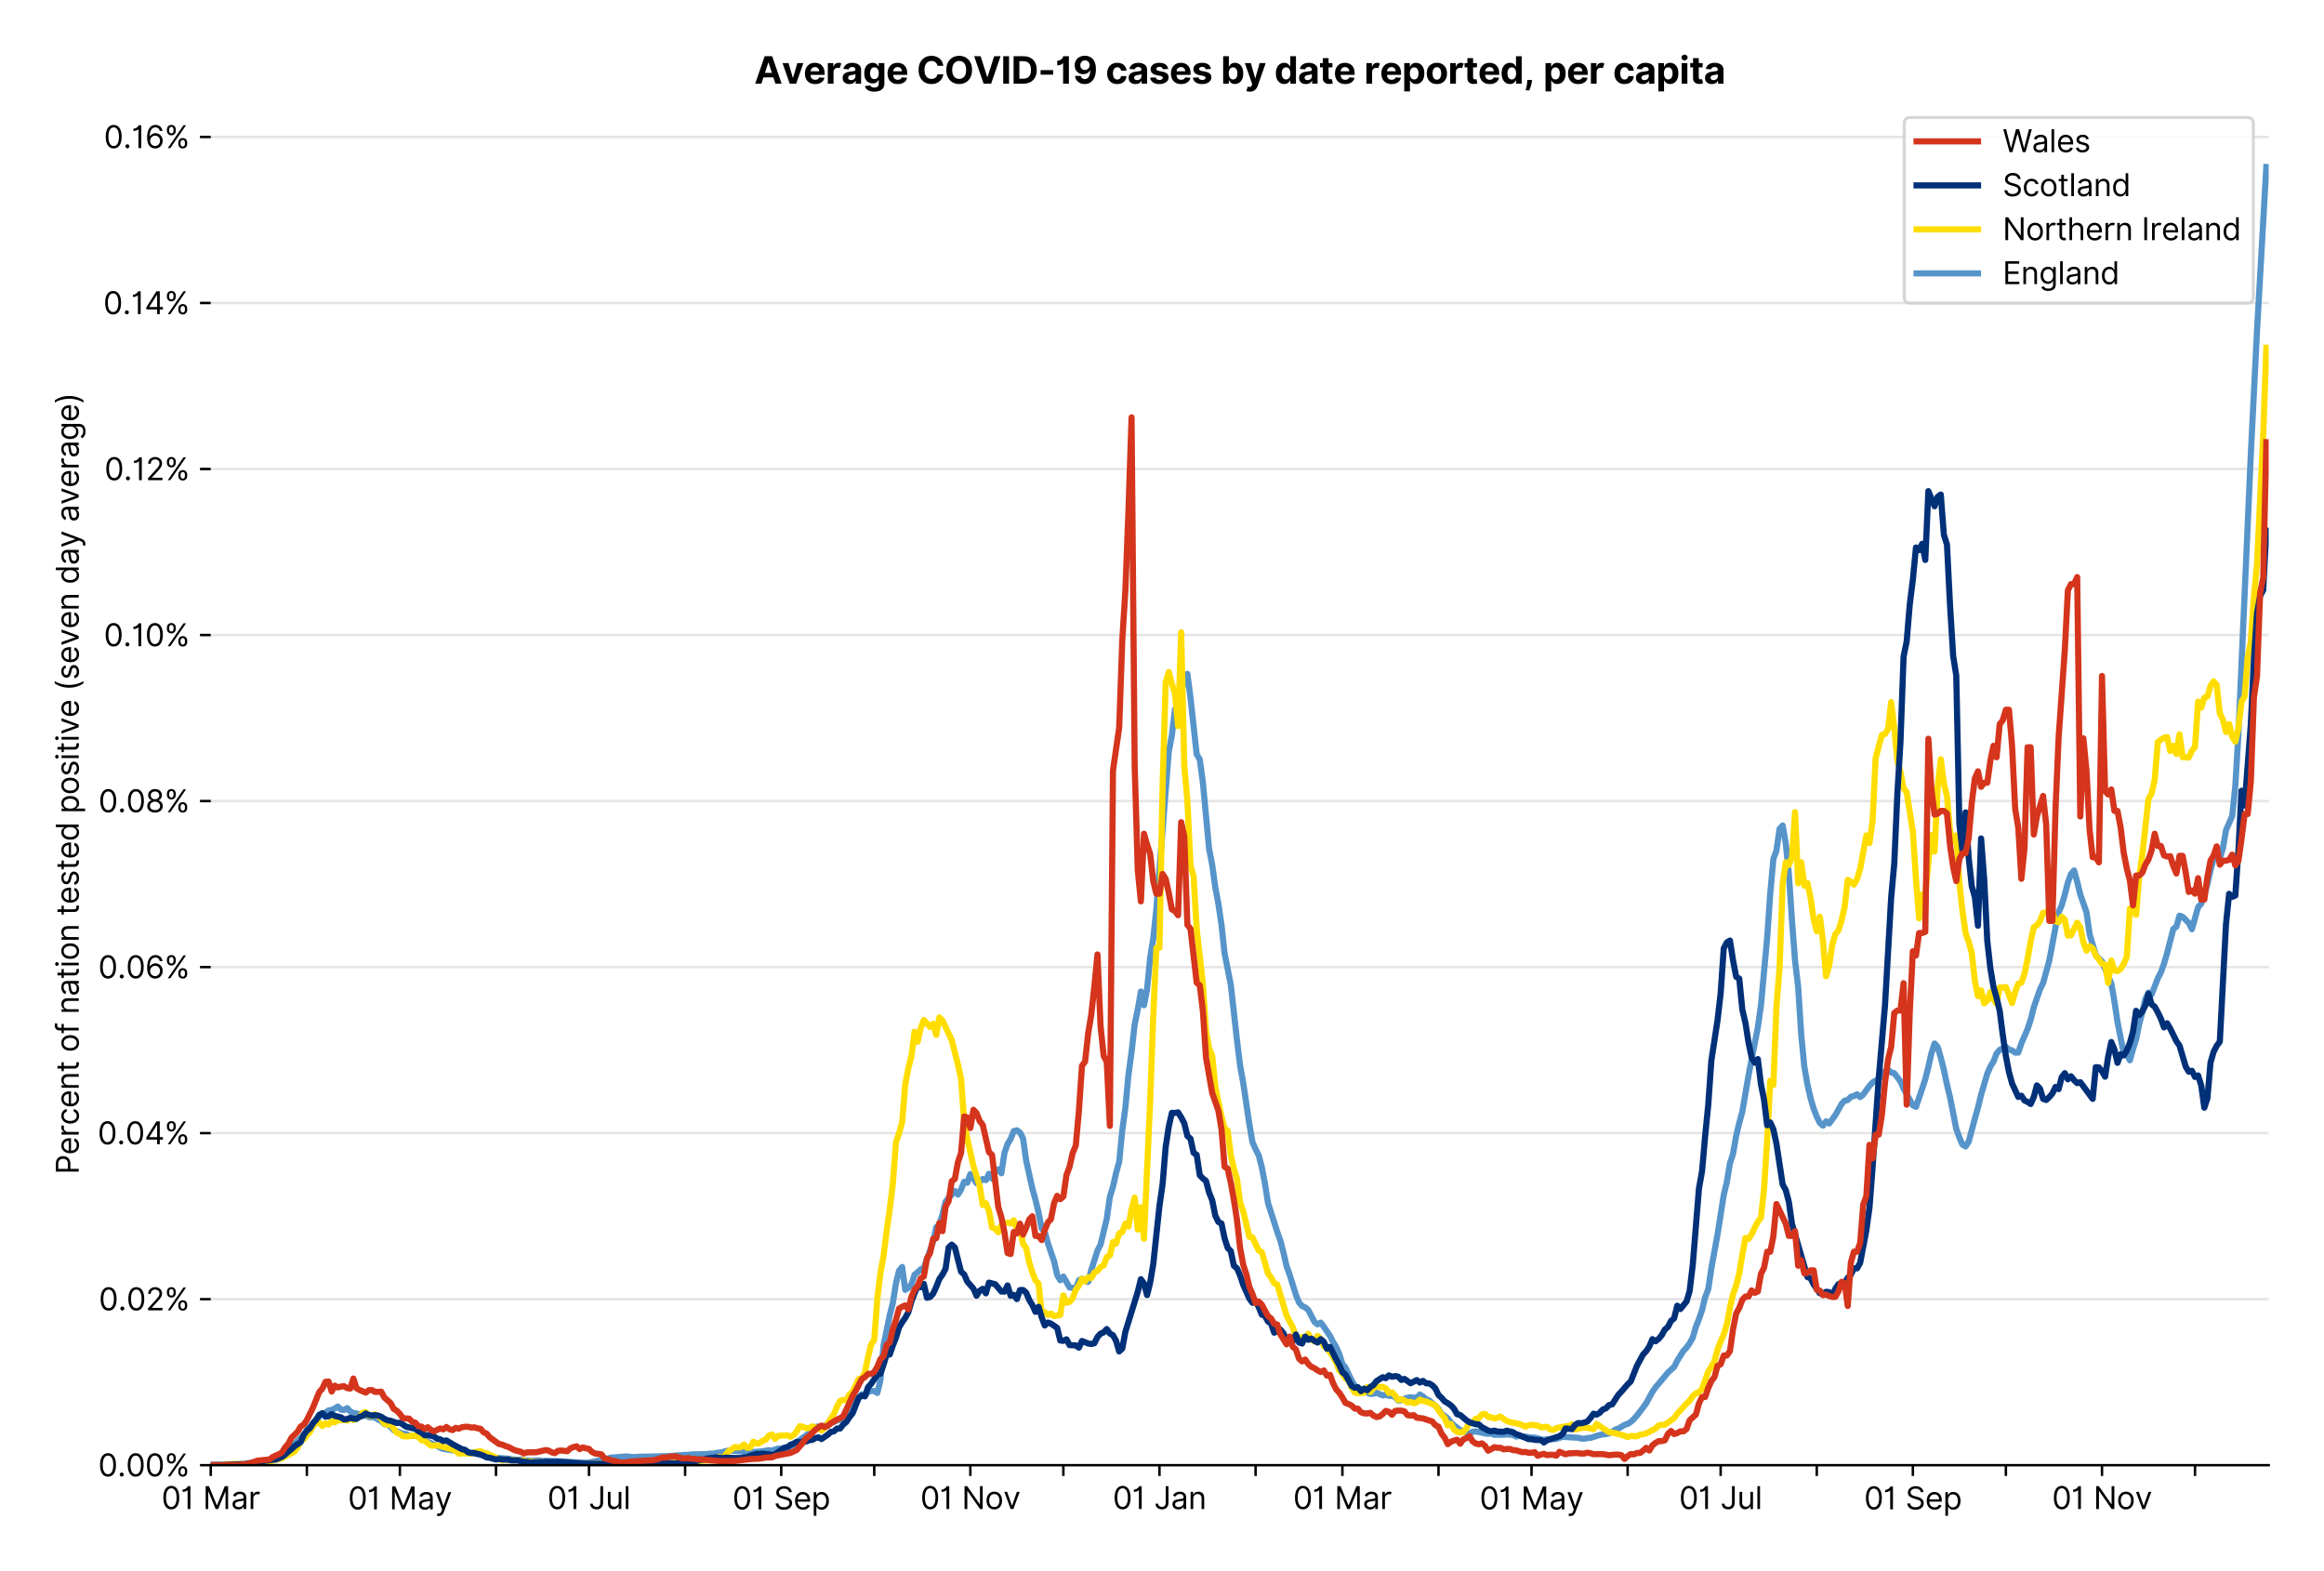 <?xml version="1.0" encoding="utf-8" standalone="no"?>
<!DOCTYPE svg PUBLIC "-//W3C//DTD SVG 1.1//EN"
  "http://www.w3.org/Graphics/SVG/1.1/DTD/svg11.dtd">
<svg xmlns:xlink="http://www.w3.org/1999/xlink" viewBox="0 0 756.175 511.234" xmlns="http://www.w3.org/2000/svg" version="1.1">
 <defs>
  <style type="text/css">*{stroke-linejoin: round; stroke-linecap: butt}</style>
 </defs>
 <g id="figure_1">
  <g id="patch_1">
   <path d="M 0 511.234 
L 756.175 511.234 
L 756.175 0 
L 0 0 
z
" style="fill: #ffffff"/>
  </g>
  <g id="axes_1">
   <g id="patch_2">
    <path d="M 68.575 476.745 
L 738.175 476.745 
L 738.175 33.225 
L 68.575 33.225 
z
" style="fill: #ffffff"/>
   </g>
   <g id="matplotlib.axis_1">
    <g id="xtick_1">
     <g id="line2d_1">
      <defs>
       <path id="m2ac16ef795" d="M 0 0 
L 0 3.5 
" style="stroke: #000000; stroke-width: 0.8"/>
      </defs>
      <g>
       <use xlink:href="#m2ac16ef795" x="68.575" y="476.745" style="stroke: #000000; stroke-width: 0.8"/>
      </g>
     </g>
     <g id="text_1">
      <!-- 01 Mar -->
      <g transform="translate(52.538 491.018)scale(0.1 -0.1)">
       <defs>
        <path id="Inter-Regular-30" d="M 2000 -64 
Q 1230 -64 806 561 
Q 382 1186 382 2327 
Q 382 3459 809 4088 
Q 1236 4718 2000 4718 
Q 2764 4718 3191 4088 
Q 3618 3459 3618 2327 
Q 3618 1186 3194 561 
Q 2771 -64 2000 -64 
z
M 2000 436 
Q 2509 436 2791 927 
Q 3073 1418 3073 2327 
Q 3073 3234 2789 3730 
Q 2505 4227 2000 4227 
Q 1496 4227 1211 3730 
Q 927 3234 927 2327 
Q 927 1418 1210 927 
Q 1493 436 2000 436 
z
" transform="scale(0.016)"/>
        <path id="Inter-Regular-31" d="M 1973 4655 
L 1973 0 
L 1409 0 
L 1409 3836 
L 1373 3836 
Q 1341 3773 1209 3692 
Q 1077 3611 868 3551 
Q 659 3491 391 3491 
L 391 3964 
Q 661 3964 859 4061 
Q 1057 4159 1190 4291 
Q 1323 4423 1392 4529 
Q 1461 4636 1473 4655 
L 1973 4655 
z
" transform="scale(0.016)"/>
        <path id="Inter-Regular-20" transform="scale(0.016)"/>
        <path id="Inter-Regular-4d" d="M 564 4655 
L 1236 4655 
L 2818 791 
L 2873 791 
L 4455 4655 
L 5127 4655 
L 5127 0 
L 4600 0 
L 4600 3536 
L 4555 3536 
L 3100 0 
L 2591 0 
L 1136 3536 
L 1091 3536 
L 1091 0 
L 564 0 
L 564 4655 
z
" transform="scale(0.016)"/>
        <path id="Inter-Regular-61" d="M 1518 -82 
Q 1186 -82 916 44 
Q 646 170 486 410 
Q 327 650 327 991 
Q 327 1291 445 1478 
Q 564 1666 761 1773 
Q 959 1880 1199 1933 
Q 1439 1986 1682 2018 
Q 2000 2059 2199 2080 
Q 2398 2102 2490 2154 
Q 2582 2207 2582 2336 
L 2582 2355 
Q 2582 2691 2399 2877 
Q 2216 3064 1846 3064 
Q 1461 3064 1243 2895 
Q 1025 2727 936 2536 
L 427 2718 
Q 564 3036 792 3214 
Q 1021 3393 1292 3464 
Q 1564 3536 1827 3536 
Q 1996 3536 2215 3496 
Q 2434 3457 2640 3334 
Q 2846 3211 2982 2963 
Q 3118 2716 3118 2300 
L 3118 0 
L 2582 0 
L 2582 473 
L 2555 473 
Q 2500 359 2373 229 
Q 2246 100 2034 9 
Q 1823 -82 1518 -82 
z
M 1600 400 
Q 1918 400 2137 525 
Q 2357 650 2469 847 
Q 2582 1045 2582 1264 
L 2582 1755 
Q 2548 1714 2433 1681 
Q 2318 1648 2169 1624 
Q 2021 1600 1881 1583 
Q 1741 1566 1655 1555 
Q 1446 1527 1265 1467 
Q 1084 1407 974 1287 
Q 864 1168 864 964 
Q 864 684 1072 542 
Q 1280 400 1600 400 
z
" transform="scale(0.016)"/>
        <path id="Inter-Regular-72" d="M 491 0 
L 491 3491 
L 1009 3491 
L 1009 2964 
L 1046 2964 
Q 1139 3223 1389 3384 
Q 1639 3545 1955 3545 
Q 2100 3545 2209 3511 
Q 2318 3477 2400 3418 
L 2218 2964 
Q 2161 2993 2085 3010 
Q 2009 3027 1909 3027 
Q 1527 3027 1277 2794 
Q 1027 2561 1027 2209 
L 1027 0 
L 491 0 
z
" transform="scale(0.016)"/>
       </defs>
       <use xlink:href="#Inter-Regular-30"/>
       <use xlink:href="#Inter-Regular-31" x="62.5"/>
       <use xlink:href="#Inter-Regular-20" x="106.676"/>
       <use xlink:href="#Inter-Regular-4d" x="134.801"/>
       <use xlink:href="#Inter-Regular-61" x="225.994"/>
       <use xlink:href="#Inter-Regular-72" x="282.386"/>
      </g>
     </g>
    </g>
    <g id="xtick_2">
     <g id="line2d_2">
      <g>
       <use xlink:href="#m2ac16ef795" x="99.848" y="476.745" style="stroke: #000000; stroke-width: 0.8"/>
      </g>
     </g>
    </g>
    <g id="xtick_3">
     <g id="line2d_3">
      <g>
       <use xlink:href="#m2ac16ef795" x="130.111" y="476.745" style="stroke: #000000; stroke-width: 0.8"/>
      </g>
     </g>
     <g id="text_2">
      <!-- 01 May -->
      <g transform="translate(113.208 491.117)scale(0.1 -0.1)">
       <defs>
        <path id="Inter-Regular-79" d="M 818 -1355 
Q 682 -1355 575 -1333 
Q 468 -1311 427 -1291 
L 564 -818 
Q 857 -893 1053 -814 
Q 1250 -736 1391 -345 
L 1509 -18 
L 218 3491 
L 800 3491 
L 1764 709 
L 1800 709 
L 2764 3491 
L 3346 3491 
L 1846 -564 
Q 1550 -1355 818 -1355 
z
" transform="scale(0.016)"/>
       </defs>
       <use xlink:href="#Inter-Regular-30"/>
       <use xlink:href="#Inter-Regular-31" x="62.5"/>
       <use xlink:href="#Inter-Regular-20" x="106.676"/>
       <use xlink:href="#Inter-Regular-4d" x="134.801"/>
       <use xlink:href="#Inter-Regular-61" x="225.994"/>
       <use xlink:href="#Inter-Regular-79" x="282.386"/>
      </g>
     </g>
    </g>
    <g id="xtick_4">
     <g id="line2d_4">
      <g>
       <use xlink:href="#m2ac16ef795" x="161.384" y="476.745" style="stroke: #000000; stroke-width: 0.8"/>
      </g>
     </g>
    </g>
    <g id="xtick_5">
     <g id="line2d_5">
      <g>
       <use xlink:href="#m2ac16ef795" x="191.648" y="476.745" style="stroke: #000000; stroke-width: 0.8"/>
      </g>
     </g>
     <g id="text_3">
      <!-- 01 Jul -->
      <g transform="translate(178.104 491.018)scale(0.1 -0.1)">
       <defs>
        <path id="Inter-Regular-4a" d="M 2346 4655 
L 2909 4655 
L 2909 1327 
Q 2909 657 2549 296 
Q 2189 -64 1582 -64 
Q 1200 -64 902 76 
Q 605 216 434 475 
Q 264 734 264 1091 
L 818 1091 
Q 818 795 1034 615 
Q 1250 436 1582 436 
Q 1948 436 2147 664 
Q 2346 893 2346 1327 
L 2346 4655 
z
" transform="scale(0.016)"/>
        <path id="Inter-Regular-75" d="M 2691 1427 
L 2691 3491 
L 3227 3491 
L 3227 0 
L 2691 0 
L 2691 591 
L 2655 591 
Q 2532 325 2273 140 
Q 2014 -45 1618 -45 
Q 1127 -45 809 280 
Q 491 605 491 1273 
L 491 3491 
L 1027 3491 
L 1027 1309 
Q 1027 927 1242 700 
Q 1457 473 1791 473 
Q 1991 473 2199 575 
Q 2407 677 2549 888 
Q 2691 1100 2691 1427 
z
" transform="scale(0.016)"/>
        <path id="Inter-Regular-6c" d="M 1027 4655 
L 1027 0 
L 491 0 
L 491 4655 
L 1027 4655 
z
" transform="scale(0.016)"/>
       </defs>
       <use xlink:href="#Inter-Regular-30"/>
       <use xlink:href="#Inter-Regular-31" x="62.5"/>
       <use xlink:href="#Inter-Regular-20" x="106.676"/>
       <use xlink:href="#Inter-Regular-4a" x="134.801"/>
       <use xlink:href="#Inter-Regular-75" x="189.063"/>
       <use xlink:href="#Inter-Regular-6c" x="247.159"/>
      </g>
     </g>
    </g>
    <g id="xtick_6">
     <g id="line2d_6">
      <g>
       <use xlink:href="#m2ac16ef795" x="222.921" y="476.745" style="stroke: #000000; stroke-width: 0.8"/>
      </g>
     </g>
    </g>
    <g id="xtick_7">
     <g id="line2d_7">
      <g>
       <use xlink:href="#m2ac16ef795" x="254.193" y="476.745" style="stroke: #000000; stroke-width: 0.8"/>
      </g>
     </g>
     <g id="text_4">
      <!-- 01 Sep -->
      <g transform="translate(238.306 491.117)scale(0.1 -0.1)">
       <defs>
        <path id="Inter-Regular-53" d="M 3109 3491 
Q 3068 3836 2777 4027 
Q 2486 4218 2064 4218 
Q 1600 4218 1318 3999 
Q 1036 3780 1036 3445 
Q 1036 3195 1189 3042 
Q 1343 2889 1553 2803 
Q 1764 2718 1936 2673 
L 2409 2545 
Q 2591 2498 2815 2414 
Q 3039 2330 3244 2185 
Q 3450 2041 3584 1816 
Q 3718 1591 3718 1264 
Q 3718 886 3521 581 
Q 3325 277 2949 97 
Q 2573 -82 2036 -82 
Q 1286 -82 845 272 
Q 405 627 364 1200 
L 946 1200 
Q 968 936 1124 764 
Q 1280 593 1519 510 
Q 1759 427 2036 427 
Q 2359 427 2616 533 
Q 2873 639 3023 828 
Q 3173 1018 3173 1273 
Q 3173 1505 3043 1650 
Q 2914 1795 2702 1886 
Q 2491 1977 2246 2045 
L 1673 2209 
Q 1127 2366 809 2657 
Q 491 2948 491 3418 
Q 491 3809 703 4101 
Q 916 4393 1276 4555 
Q 1636 4718 2082 4718 
Q 2532 4718 2882 4558 
Q 3232 4398 3437 4120 
Q 3643 3843 3655 3491 
L 3109 3491 
z
" transform="scale(0.016)"/>
        <path id="Inter-Regular-65" d="M 1955 -73 
Q 1450 -73 1085 151 
Q 721 375 524 778 
Q 327 1182 327 1718 
Q 327 2255 524 2665 
Q 721 3075 1074 3305 
Q 1427 3536 1900 3536 
Q 2173 3536 2439 3445 
Q 2705 3355 2923 3151 
Q 3141 2948 3270 2614 
Q 3400 2280 3400 1791 
L 3400 1564 
L 866 1564 
Q 884 1005 1183 707 
Q 1482 409 1955 409 
Q 2271 409 2498 545 
Q 2725 682 2827 955 
L 3346 809 
Q 3223 414 2854 170 
Q 2486 -73 1955 -73 
z
M 866 2027 
L 2855 2027 
Q 2855 2470 2595 2762 
Q 2336 3055 1900 3055 
Q 1593 3055 1368 2911 
Q 1143 2768 1013 2533 
Q 884 2298 866 2027 
z
" transform="scale(0.016)"/>
        <path id="Inter-Regular-70" d="M 491 -1309 
L 491 3491 
L 1009 3491 
L 1009 2936 
L 1073 2936 
Q 1132 3027 1237 3169 
Q 1343 3311 1542 3423 
Q 1741 3536 2082 3536 
Q 2523 3536 2859 3315 
Q 3196 3095 3384 2690 
Q 3573 2286 3573 1736 
Q 3573 1182 3384 776 
Q 3196 370 2861 148 
Q 2527 -73 2091 -73 
Q 1755 -73 1552 39 
Q 1350 152 1241 296 
Q 1132 441 1073 536 
L 1027 536 
L 1027 -1309 
L 491 -1309 
z
M 1018 1745 
Q 1018 1152 1276 780 
Q 1534 409 2018 409 
Q 2355 409 2581 587 
Q 2807 766 2921 1069 
Q 3036 1373 3036 1745 
Q 3036 2114 2923 2410 
Q 2811 2707 2585 2881 
Q 2359 3055 2018 3055 
Q 1527 3055 1272 2693 
Q 1018 2332 1018 1745 
z
" transform="scale(0.016)"/>
       </defs>
       <use xlink:href="#Inter-Regular-30"/>
       <use xlink:href="#Inter-Regular-31" x="62.5"/>
       <use xlink:href="#Inter-Regular-20" x="106.676"/>
       <use xlink:href="#Inter-Regular-53" x="134.801"/>
       <use xlink:href="#Inter-Regular-65" x="198.58"/>
       <use xlink:href="#Inter-Regular-70" x="256.818"/>
      </g>
     </g>
    </g>
    <g id="xtick_8">
     <g id="line2d_8">
      <g>
       <use xlink:href="#m2ac16ef795" x="284.457" y="476.745" style="stroke: #000000; stroke-width: 0.8"/>
      </g>
     </g>
    </g>
    <g id="xtick_9">
     <g id="line2d_9">
      <g>
       <use xlink:href="#m2ac16ef795" x="315.73" y="476.745" style="stroke: #000000; stroke-width: 0.8"/>
      </g>
     </g>
     <g id="text_5">
      <!-- 01 Nov -->
      <g transform="translate(299.459 491.018)scale(0.1 -0.1)">
       <defs>
        <path id="Inter-Regular-4e" d="M 4255 4655 
L 4255 0 
L 3709 0 
L 1173 3655 
L 1127 3655 
L 1127 0 
L 564 0 
L 564 4655 
L 1109 4655 
L 3655 991 
L 3700 991 
L 3700 4655 
L 4255 4655 
z
" transform="scale(0.016)"/>
        <path id="Inter-Regular-6f" d="M 1909 -73 
Q 1436 -73 1080 152 
Q 725 377 526 781 
Q 327 1186 327 1727 
Q 327 2273 526 2679 
Q 725 3086 1080 3311 
Q 1436 3536 1909 3536 
Q 2382 3536 2737 3311 
Q 3093 3086 3292 2679 
Q 3491 2273 3491 1727 
Q 3491 1186 3292 781 
Q 3093 377 2737 152 
Q 2382 -73 1909 -73 
z
M 1909 409 
Q 2268 409 2500 593 
Q 2732 777 2843 1077 
Q 2955 1377 2955 1727 
Q 2955 2077 2843 2379 
Q 2732 2682 2500 2868 
Q 2268 3055 1909 3055 
Q 1550 3055 1318 2868 
Q 1086 2682 975 2379 
Q 864 2077 864 1727 
Q 864 1377 975 1077 
Q 1086 777 1318 593 
Q 1550 409 1909 409 
z
" transform="scale(0.016)"/>
        <path id="Inter-Regular-76" d="M 3346 3491 
L 2055 0 
L 1509 0 
L 218 3491 
L 800 3491 
L 1764 709 
L 1800 709 
L 2764 3491 
L 3346 3491 
z
" transform="scale(0.016)"/>
       </defs>
       <use xlink:href="#Inter-Regular-30"/>
       <use xlink:href="#Inter-Regular-31" x="62.5"/>
       <use xlink:href="#Inter-Regular-20" x="106.676"/>
       <use xlink:href="#Inter-Regular-4e" x="134.801"/>
       <use xlink:href="#Inter-Regular-6f" x="210.085"/>
       <use xlink:href="#Inter-Regular-76" x="269.744"/>
      </g>
     </g>
    </g>
    <g id="xtick_10">
     <g id="line2d_10">
      <g>
       <use xlink:href="#m2ac16ef795" x="345.994" y="476.745" style="stroke: #000000; stroke-width: 0.8"/>
      </g>
     </g>
    </g>
    <g id="xtick_11">
     <g id="line2d_11">
      <g>
       <use xlink:href="#m2ac16ef795" x="377.266" y="476.745" style="stroke: #000000; stroke-width: 0.8"/>
      </g>
     </g>
     <g id="text_6">
      <!-- 01 Jan -->
      <g transform="translate(362.067 491.018)scale(0.1 -0.1)">
       <defs>
        <path id="Inter-Regular-6e" d="M 1027 2100 
L 1027 0 
L 491 0 
L 491 3491 
L 1009 3491 
L 1009 2945 
L 1055 2945 
Q 1177 3211 1427 3373 
Q 1677 3536 2073 3536 
Q 2602 3536 2928 3211 
Q 3255 2886 3255 2218 
L 3255 0 
L 2718 0 
L 2718 2182 
Q 2718 2593 2504 2824 
Q 2291 3055 1918 3055 
Q 1534 3055 1280 2806 
Q 1027 2557 1027 2100 
z
" transform="scale(0.016)"/>
       </defs>
       <use xlink:href="#Inter-Regular-30"/>
       <use xlink:href="#Inter-Regular-31" x="62.5"/>
       <use xlink:href="#Inter-Regular-20" x="106.676"/>
       <use xlink:href="#Inter-Regular-4a" x="134.801"/>
       <use xlink:href="#Inter-Regular-61" x="189.063"/>
       <use xlink:href="#Inter-Regular-6e" x="245.455"/>
      </g>
     </g>
    </g>
    <g id="xtick_12">
     <g id="line2d_12">
      <g>
       <use xlink:href="#m2ac16ef795" x="408.539" y="476.745" style="stroke: #000000; stroke-width: 0.8"/>
      </g>
     </g>
    </g>
    <g id="xtick_13">
     <g id="line2d_13">
      <g>
       <use xlink:href="#m2ac16ef795" x="436.785" y="476.745" style="stroke: #000000; stroke-width: 0.8"/>
      </g>
     </g>
     <g id="text_7">
      <!-- 01 Mar -->
      <g transform="translate(420.748 491.018)scale(0.1 -0.1)">
       <use xlink:href="#Inter-Regular-30"/>
       <use xlink:href="#Inter-Regular-31" x="62.5"/>
       <use xlink:href="#Inter-Regular-20" x="106.676"/>
       <use xlink:href="#Inter-Regular-4d" x="134.801"/>
       <use xlink:href="#Inter-Regular-61" x="225.994"/>
       <use xlink:href="#Inter-Regular-72" x="282.386"/>
      </g>
     </g>
    </g>
    <g id="xtick_14">
     <g id="line2d_14">
      <g>
       <use xlink:href="#m2ac16ef795" x="468.058" y="476.745" style="stroke: #000000; stroke-width: 0.8"/>
      </g>
     </g>
    </g>
    <g id="xtick_15">
     <g id="line2d_15">
      <g>
       <use xlink:href="#m2ac16ef795" x="498.322" y="476.745" style="stroke: #000000; stroke-width: 0.8"/>
      </g>
     </g>
     <g id="text_8">
      <!-- 01 May -->
      <g transform="translate(481.419 491.117)scale(0.1 -0.1)">
       <use xlink:href="#Inter-Regular-30"/>
       <use xlink:href="#Inter-Regular-31" x="62.5"/>
       <use xlink:href="#Inter-Regular-20" x="106.676"/>
       <use xlink:href="#Inter-Regular-4d" x="134.801"/>
       <use xlink:href="#Inter-Regular-61" x="225.994"/>
       <use xlink:href="#Inter-Regular-79" x="282.386"/>
      </g>
     </g>
    </g>
    <g id="xtick_16">
     <g id="line2d_16">
      <g>
       <use xlink:href="#m2ac16ef795" x="529.594" y="476.745" style="stroke: #000000; stroke-width: 0.8"/>
      </g>
     </g>
    </g>
    <g id="xtick_17">
     <g id="line2d_17">
      <g>
       <use xlink:href="#m2ac16ef795" x="559.858" y="476.745" style="stroke: #000000; stroke-width: 0.8"/>
      </g>
     </g>
     <g id="text_9">
      <!-- 01 Jul -->
      <g transform="translate(546.314 491.018)scale(0.1 -0.1)">
       <use xlink:href="#Inter-Regular-30"/>
       <use xlink:href="#Inter-Regular-31" x="62.5"/>
       <use xlink:href="#Inter-Regular-20" x="106.676"/>
       <use xlink:href="#Inter-Regular-4a" x="134.801"/>
       <use xlink:href="#Inter-Regular-75" x="189.063"/>
       <use xlink:href="#Inter-Regular-6c" x="247.159"/>
      </g>
     </g>
    </g>
    <g id="xtick_18">
     <g id="line2d_18">
      <g>
       <use xlink:href="#m2ac16ef795" x="591.131" y="476.745" style="stroke: #000000; stroke-width: 0.8"/>
      </g>
     </g>
    </g>
    <g id="xtick_19">
     <g id="line2d_19">
      <g>
       <use xlink:href="#m2ac16ef795" x="622.403" y="476.745" style="stroke: #000000; stroke-width: 0.8"/>
      </g>
     </g>
     <g id="text_10">
      <!-- 01 Sep -->
      <g transform="translate(606.516 491.117)scale(0.1 -0.1)">
       <use xlink:href="#Inter-Regular-30"/>
       <use xlink:href="#Inter-Regular-31" x="62.5"/>
       <use xlink:href="#Inter-Regular-20" x="106.676"/>
       <use xlink:href="#Inter-Regular-53" x="134.801"/>
       <use xlink:href="#Inter-Regular-65" x="198.58"/>
       <use xlink:href="#Inter-Regular-70" x="256.818"/>
      </g>
     </g>
    </g>
    <g id="xtick_20">
     <g id="line2d_20">
      <g>
       <use xlink:href="#m2ac16ef795" x="652.667" y="476.745" style="stroke: #000000; stroke-width: 0.8"/>
      </g>
     </g>
    </g>
    <g id="xtick_21">
     <g id="line2d_21">
      <g>
       <use xlink:href="#m2ac16ef795" x="683.94" y="476.745" style="stroke: #000000; stroke-width: 0.8"/>
      </g>
     </g>
     <g id="text_11">
      <!-- 01 Nov -->
      <g transform="translate(667.669 491.018)scale(0.1 -0.1)">
       <use xlink:href="#Inter-Regular-30"/>
       <use xlink:href="#Inter-Regular-31" x="62.5"/>
       <use xlink:href="#Inter-Regular-20" x="106.676"/>
       <use xlink:href="#Inter-Regular-4e" x="134.801"/>
       <use xlink:href="#Inter-Regular-6f" x="210.085"/>
       <use xlink:href="#Inter-Regular-76" x="269.744"/>
      </g>
     </g>
    </g>
    <g id="xtick_22">
     <g id="line2d_22">
      <g>
       <use xlink:href="#m2ac16ef795" x="714.204" y="476.745" style="stroke: #000000; stroke-width: 0.8"/>
      </g>
     </g>
    </g>
   </g>
   <g id="matplotlib.axis_2">
    <g id="ytick_1">
     <g id="line2d_23">
      <path d="M 68.575 476.745 
L 738.175 476.745 
" clip-path="url(#pd9926db50d)" style="fill: none; stroke: #e5e5e5; stroke-width: 0.8; stroke-linecap: square"/>
     </g>
     <g id="line2d_24">
      <defs>
       <path id="mb091652382" d="M 0 0 
L -3.5 0 
" style="stroke: #000000; stroke-width: 0.8"/>
      </defs>
      <g>
       <use xlink:href="#mb091652382" x="68.575" y="476.745" style="stroke: #000000; stroke-width: 0.8"/>
      </g>
     </g>
     <g id="text_12">
      <!-- 0.00% -->
      <g transform="translate(31.944 480.382)scale(0.1 -0.1)">
       <defs>
        <path id="Inter-Regular-2e" d="M 882 -36 
Q 714 -36 593 84 
Q 473 205 473 373 
Q 473 541 593 661 
Q 714 782 882 782 
Q 1050 782 1170 661 
Q 1291 541 1291 373 
Q 1291 205 1170 84 
Q 1050 -36 882 -36 
z
" transform="scale(0.016)"/>
        <path id="Inter-Regular-25" d="M 2855 873 
L 2855 1118 
Q 2855 1373 2960 1585 
Q 3066 1798 3269 1926 
Q 3473 2055 3764 2055 
Q 4059 2055 4259 1926 
Q 4459 1798 4561 1585 
Q 4664 1373 4664 1118 
L 4664 873 
Q 4664 618 4560 405 
Q 4457 193 4256 64 
Q 4055 -64 3764 -64 
Q 3468 -64 3266 64 
Q 3064 193 2959 405 
Q 2855 618 2855 873 
z
M 536 3536 
L 536 3782 
Q 536 4036 642 4248 
Q 748 4461 951 4589 
Q 1155 4718 1446 4718 
Q 1741 4718 1941 4589 
Q 2141 4461 2243 4248 
Q 2346 4036 2346 3782 
L 2346 3536 
Q 2346 3282 2242 3069 
Q 2139 2857 1937 2728 
Q 1736 2600 1446 2600 
Q 1150 2600 948 2728 
Q 746 2857 641 3069 
Q 536 3282 536 3536 
z
M 709 0 
L 3909 4655 
L 4427 4655 
L 1227 0 
L 709 0 
z
M 3318 1118 
L 3318 873 
Q 3318 661 3418 494 
Q 3518 327 3764 327 
Q 4002 327 4101 494 
Q 4200 661 4200 873 
L 4200 1118 
Q 4200 1330 4104 1497 
Q 4009 1664 3764 1664 
Q 3525 1664 3421 1497 
Q 3318 1330 3318 1118 
z
M 1000 3782 
L 1000 3536 
Q 1000 3325 1100 3158 
Q 1200 2991 1446 2991 
Q 1684 2991 1783 3158 
Q 1882 3325 1882 3536 
L 1882 3782 
Q 1882 3993 1786 4160 
Q 1691 4327 1446 4327 
Q 1207 4327 1103 4160 
Q 1000 3993 1000 3782 
z
" transform="scale(0.016)"/>
       </defs>
       <use xlink:href="#Inter-Regular-30"/>
       <use xlink:href="#Inter-Regular-2e" x="62.5"/>
       <use xlink:href="#Inter-Regular-30" x="90.057"/>
       <use xlink:href="#Inter-Regular-30" x="152.557"/>
       <use xlink:href="#Inter-Regular-25" x="215.057"/>
      </g>
     </g>
    </g>
    <g id="ytick_2">
     <g id="line2d_25">
      <path d="M 68.575 422.722 
L 738.175 422.722 
" clip-path="url(#pd9926db50d)" style="fill: none; stroke: #e5e5e5; stroke-width: 0.8; stroke-linecap: square"/>
     </g>
     <g id="line2d_26">
      <g>
       <use xlink:href="#mb091652382" x="68.575" y="422.722" style="stroke: #000000; stroke-width: 0.8"/>
      </g>
     </g>
     <g id="text_13">
      <!-- 0.02% -->
      <g transform="translate(32.142 426.359)scale(0.1 -0.1)">
       <defs>
        <path id="Inter-Regular-32" d="M 482 0 
L 482 409 
L 2018 2091 
Q 2289 2386 2464 2605 
Q 2639 2825 2724 3019 
Q 2809 3214 2809 3427 
Q 2809 3795 2553 4011 
Q 2298 4227 1918 4227 
Q 1514 4227 1275 3985 
Q 1036 3743 1036 3345 
L 500 3345 
Q 500 3755 688 4064 
Q 877 4373 1203 4545 
Q 1530 4718 1936 4718 
Q 2346 4718 2661 4545 
Q 2977 4373 3156 4079 
Q 3336 3786 3336 3427 
Q 3336 3170 3244 2926 
Q 3152 2682 2926 2383 
Q 2700 2084 2300 1655 
L 1255 536 
L 1255 500 
L 3418 500 
L 3418 0 
L 482 0 
z
" transform="scale(0.016)"/>
       </defs>
       <use xlink:href="#Inter-Regular-30"/>
       <use xlink:href="#Inter-Regular-2e" x="62.5"/>
       <use xlink:href="#Inter-Regular-30" x="90.057"/>
       <use xlink:href="#Inter-Regular-32" x="152.557"/>
       <use xlink:href="#Inter-Regular-25" x="213.068"/>
      </g>
     </g>
    </g>
    <g id="ytick_3">
     <g id="line2d_27">
      <path d="M 68.575 368.7 
L 738.175 368.7 
" clip-path="url(#pd9926db50d)" style="fill: none; stroke: #e5e5e5; stroke-width: 0.8; stroke-linecap: square"/>
     </g>
     <g id="line2d_28">
      <g>
       <use xlink:href="#mb091652382" x="68.575" y="368.7" style="stroke: #000000; stroke-width: 0.8"/>
      </g>
     </g>
     <g id="text_14">
      <!-- 0.04% -->
      <g transform="translate(31.773 372.337)scale(0.1 -0.1)">
       <defs>
        <path id="Inter-Regular-34" d="M 373 955 
L 373 1418 
L 2418 4655 
L 3100 4655 
L 3100 1455 
L 3736 1455 
L 3736 955 
L 3100 955 
L 3100 0 
L 2564 0 
L 2564 955 
L 373 955 
z
M 2564 1455 
L 2564 3936 
L 2527 3936 
L 982 1491 
L 982 1455 
L 2564 1455 
z
" transform="scale(0.016)"/>
       </defs>
       <use xlink:href="#Inter-Regular-30"/>
       <use xlink:href="#Inter-Regular-2e" x="62.5"/>
       <use xlink:href="#Inter-Regular-30" x="90.057"/>
       <use xlink:href="#Inter-Regular-34" x="152.557"/>
       <use xlink:href="#Inter-Regular-25" x="216.761"/>
      </g>
     </g>
    </g>
    <g id="ytick_4">
     <g id="line2d_29">
      <path d="M 68.575 314.677 
L 738.175 314.677 
" clip-path="url(#pd9926db50d)" style="fill: none; stroke: #e5e5e5; stroke-width: 0.8; stroke-linecap: square"/>
     </g>
     <g id="line2d_30">
      <g>
       <use xlink:href="#mb091652382" x="68.575" y="314.677" style="stroke: #000000; stroke-width: 0.8"/>
      </g>
     </g>
     <g id="text_15">
      <!-- 0.06% -->
      <g transform="translate(31.958 318.314)scale(0.1 -0.1)">
       <defs>
        <path id="Inter-Regular-36" d="M 2027 -64 
Q 1741 -59 1454 45 
Q 1168 150 932 399 
Q 696 648 552 1074 
Q 409 1500 409 2145 
Q 409 3386 861 4056 
Q 1314 4727 2100 4727 
Q 2686 4727 3073 4384 
Q 3461 4041 3546 3491 
L 2991 3491 
Q 2914 3811 2691 4019 
Q 2468 4227 2100 4227 
Q 1559 4227 1249 3755 
Q 939 3284 936 2427 
L 973 2427 
Q 1164 2716 1461 2880 
Q 1759 3045 2118 3045 
Q 2518 3045 2850 2846 
Q 3182 2648 3382 2299 
Q 3582 1950 3582 1500 
Q 3582 1068 3389 710 
Q 3196 352 2847 142 
Q 2498 -68 2027 -64 
z
M 2027 436 
Q 2314 436 2542 579 
Q 2771 723 2903 964 
Q 3036 1205 3036 1500 
Q 3036 1789 2908 2026 
Q 2780 2264 2556 2404 
Q 2332 2545 2046 2545 
Q 1757 2545 1525 2397 
Q 1293 2250 1157 2010 
Q 1021 1770 1018 1491 
Q 1018 1214 1149 973 
Q 1280 732 1508 584 
Q 1736 436 2027 436 
z
" transform="scale(0.016)"/>
       </defs>
       <use xlink:href="#Inter-Regular-30"/>
       <use xlink:href="#Inter-Regular-2e" x="62.5"/>
       <use xlink:href="#Inter-Regular-30" x="90.057"/>
       <use xlink:href="#Inter-Regular-36" x="152.557"/>
       <use xlink:href="#Inter-Regular-25" x="214.915"/>
      </g>
     </g>
    </g>
    <g id="ytick_5">
     <g id="line2d_31">
      <path d="M 68.575 260.655 
L 738.175 260.655 
" clip-path="url(#pd9926db50d)" style="fill: none; stroke: #e5e5e5; stroke-width: 0.8; stroke-linecap: square"/>
     </g>
     <g id="line2d_32">
      <g>
       <use xlink:href="#mb091652382" x="68.575" y="260.655" style="stroke: #000000; stroke-width: 0.8"/>
      </g>
     </g>
     <g id="text_16">
      <!-- 0.08% -->
      <g transform="translate(32.028 264.291)scale(0.1 -0.1)">
       <defs>
        <path id="Inter-Regular-38" d="M 1973 -64 
Q 1505 -64 1147 103 
Q 789 270 589 564 
Q 389 859 391 1236 
Q 389 1532 507 1783 
Q 625 2034 830 2203 
Q 1036 2373 1291 2418 
L 1291 2445 
Q 957 2532 759 2821 
Q 561 3111 564 3482 
Q 561 3836 743 4115 
Q 925 4395 1244 4556 
Q 1564 4718 1973 4718 
Q 2377 4718 2695 4556 
Q 3014 4395 3197 4115 
Q 3380 3836 3382 3482 
Q 3380 3111 3181 2821 
Q 2982 2532 2655 2445 
L 2655 2418 
Q 2907 2373 3109 2203 
Q 3311 2034 3431 1783 
Q 3552 1532 3555 1236 
Q 3552 859 3351 564 
Q 3150 270 2794 103 
Q 2439 -64 1973 -64 
z
M 1973 436 
Q 2446 436 2722 662 
Q 2998 889 3000 1264 
Q 2998 1527 2864 1729 
Q 2730 1932 2499 2048 
Q 2268 2164 1973 2164 
Q 1675 2164 1442 2048 
Q 1209 1932 1076 1729 
Q 943 1527 946 1264 
Q 943 889 1218 662 
Q 1493 436 1973 436 
z
M 1973 2645 
Q 2348 2645 2591 2864 
Q 2834 3084 2836 3445 
Q 2834 3800 2596 4013 
Q 2359 4227 1973 4227 
Q 1582 4227 1344 4013 
Q 1107 3800 1109 3445 
Q 1107 3084 1349 2864 
Q 1591 2645 1973 2645 
z
" transform="scale(0.016)"/>
       </defs>
       <use xlink:href="#Inter-Regular-30"/>
       <use xlink:href="#Inter-Regular-2e" x="62.5"/>
       <use xlink:href="#Inter-Regular-30" x="90.057"/>
       <use xlink:href="#Inter-Regular-38" x="152.557"/>
       <use xlink:href="#Inter-Regular-25" x="214.205"/>
      </g>
     </g>
    </g>
    <g id="ytick_6">
     <g id="line2d_33">
      <path d="M 68.575 206.632 
L 738.175 206.632 
" clip-path="url(#pd9926db50d)" style="fill: none; stroke: #e5e5e5; stroke-width: 0.8; stroke-linecap: square"/>
     </g>
     <g id="line2d_34">
      <g>
       <use xlink:href="#mb091652382" x="68.575" y="206.632" style="stroke: #000000; stroke-width: 0.8"/>
      </g>
     </g>
     <g id="text_17">
      <!-- 0.10% -->
      <g transform="translate(33.777 210.269)scale(0.1 -0.1)">
       <use xlink:href="#Inter-Regular-30"/>
       <use xlink:href="#Inter-Regular-2e" x="62.5"/>
       <use xlink:href="#Inter-Regular-31" x="90.057"/>
       <use xlink:href="#Inter-Regular-30" x="134.233"/>
       <use xlink:href="#Inter-Regular-25" x="196.733"/>
      </g>
     </g>
    </g>
    <g id="ytick_7">
     <g id="line2d_35">
      <path d="M 68.575 152.61 
L 738.175 152.61 
" clip-path="url(#pd9926db50d)" style="fill: none; stroke: #e5e5e5; stroke-width: 0.8; stroke-linecap: square"/>
     </g>
     <g id="line2d_36">
      <g>
       <use xlink:href="#mb091652382" x="68.575" y="152.61" style="stroke: #000000; stroke-width: 0.8"/>
      </g>
     </g>
     <g id="text_18">
      <!-- 0.12% -->
      <g transform="translate(33.975 156.246)scale(0.1 -0.1)">
       <use xlink:href="#Inter-Regular-30"/>
       <use xlink:href="#Inter-Regular-2e" x="62.5"/>
       <use xlink:href="#Inter-Regular-31" x="90.057"/>
       <use xlink:href="#Inter-Regular-32" x="134.233"/>
       <use xlink:href="#Inter-Regular-25" x="194.744"/>
      </g>
     </g>
    </g>
    <g id="ytick_8">
     <g id="line2d_37">
      <path d="M 68.575 98.587 
L 738.175 98.587 
" clip-path="url(#pd9926db50d)" style="fill: none; stroke: #e5e5e5; stroke-width: 0.8; stroke-linecap: square"/>
     </g>
     <g id="line2d_38">
      <g>
       <use xlink:href="#mb091652382" x="68.575" y="98.587" style="stroke: #000000; stroke-width: 0.8"/>
      </g>
     </g>
     <g id="text_19">
      <!-- 0.14% -->
      <g transform="translate(33.606 102.224)scale(0.1 -0.1)">
       <use xlink:href="#Inter-Regular-30"/>
       <use xlink:href="#Inter-Regular-2e" x="62.5"/>
       <use xlink:href="#Inter-Regular-31" x="90.057"/>
       <use xlink:href="#Inter-Regular-34" x="134.233"/>
       <use xlink:href="#Inter-Regular-25" x="198.438"/>
      </g>
     </g>
    </g>
    <g id="ytick_9">
     <g id="line2d_39">
      <path d="M 68.575 44.564 
L 738.175 44.564 
" clip-path="url(#pd9926db50d)" style="fill: none; stroke: #e5e5e5; stroke-width: 0.8; stroke-linecap: square"/>
     </g>
     <g id="line2d_40">
      <g>
       <use xlink:href="#mb091652382" x="68.575" y="44.564" style="stroke: #000000; stroke-width: 0.8"/>
      </g>
     </g>
     <g id="text_20">
      <!-- 0.16% -->
      <g transform="translate(33.791 48.201)scale(0.1 -0.1)">
       <use xlink:href="#Inter-Regular-30"/>
       <use xlink:href="#Inter-Regular-2e" x="62.5"/>
       <use xlink:href="#Inter-Regular-31" x="90.057"/>
       <use xlink:href="#Inter-Regular-36" x="134.233"/>
       <use xlink:href="#Inter-Regular-25" x="196.591"/>
      </g>
     </g>
    </g>
    <g id="text_21">
     <!-- Percent of nation tested positive (seven day average) -->
     <g transform="translate(25.614 382.124)rotate(-90)scale(0.1 -0.1)">
      <defs>
       <path id="Inter-Regular-50" d="M 564 0 
L 564 4655 
L 2136 4655 
Q 2684 4655 3033 4458 
Q 3382 4261 3550 3927 
Q 3718 3593 3718 3182 
Q 3718 2770 3551 2434 
Q 3384 2098 3036 1899 
Q 2689 1700 2146 1700 
L 1127 1700 
L 1127 0 
L 564 0 
z
M 1127 2200 
L 2127 2200 
Q 2689 2200 2926 2482 
Q 3164 2764 3164 3182 
Q 3164 3602 2925 3878 
Q 2686 4155 2118 4155 
L 1127 4155 
L 1127 2200 
z
" transform="scale(0.016)"/>
       <path id="Inter-Regular-63" d="M 1909 -73 
Q 1418 -73 1063 159 
Q 709 391 518 798 
Q 327 1205 327 1727 
Q 327 2259 524 2667 
Q 721 3075 1074 3305 
Q 1427 3536 1900 3536 
Q 2268 3536 2563 3400 
Q 2859 3264 3047 3018 
Q 3236 2773 3282 2445 
L 2746 2445 
Q 2684 2684 2474 2869 
Q 2264 3055 1909 3055 
Q 1439 3055 1151 2697 
Q 864 2339 864 1745 
Q 864 1139 1148 774 
Q 1432 409 1909 409 
Q 2223 409 2447 570 
Q 2671 732 2746 1018 
L 3282 1018 
Q 3236 709 3058 462 
Q 2880 216 2588 71 
Q 2296 -73 1909 -73 
z
" transform="scale(0.016)"/>
       <path id="Inter-Regular-74" d="M 2009 3491 
L 2009 3036 
L 1264 3036 
L 1264 1000 
Q 1264 773 1331 660 
Q 1398 548 1503 510 
Q 1609 473 1727 473 
Q 1816 473 1873 483 
Q 1930 493 1964 500 
L 2073 18 
Q 2018 -2 1920 -23 
Q 1823 -45 1673 -45 
Q 1446 -45 1228 52 
Q 1011 150 869 350 
Q 727 550 727 855 
L 727 3036 
L 200 3036 
L 200 3491 
L 727 3491 
L 727 4327 
L 1264 4327 
L 1264 3491 
L 2009 3491 
z
" transform="scale(0.016)"/>
       <path id="Inter-Regular-66" d="M 2046 3491 
L 2046 3036 
L 1264 3036 
L 1264 0 
L 727 0 
L 727 3036 
L 164 3036 
L 164 3491 
L 727 3491 
L 727 3973 
Q 727 4273 868 4473 
Q 1009 4673 1234 4773 
Q 1459 4873 1709 4873 
Q 1907 4873 2032 4841 
Q 2157 4809 2218 4782 
L 2064 4318 
Q 2023 4332 1951 4352 
Q 1880 4373 1764 4373 
Q 1498 4373 1381 4239 
Q 1264 4105 1264 3845 
L 1264 3491 
L 2046 3491 
z
" transform="scale(0.016)"/>
       <path id="Inter-Regular-69" d="M 491 0 
L 491 3491 
L 1027 3491 
L 1027 0 
L 491 0 
z
M 764 4073 
Q 607 4073 494 4179 
Q 382 4286 382 4436 
Q 382 4586 494 4693 
Q 607 4800 764 4800 
Q 921 4800 1033 4693 
Q 1146 4586 1146 4436 
Q 1146 4286 1033 4179 
Q 921 4073 764 4073 
z
" transform="scale(0.016)"/>
       <path id="Inter-Regular-73" d="M 2964 2709 
L 2482 2573 
Q 2411 2755 2245 2914 
Q 2080 3073 1727 3073 
Q 1407 3073 1194 2926 
Q 982 2780 982 2555 
Q 982 2355 1127 2239 
Q 1273 2123 1582 2045 
L 2100 1918 
Q 3027 1691 3027 973 
Q 3027 673 2855 436 
Q 2684 200 2377 63 
Q 2071 -73 1664 -73 
Q 1130 -73 780 159 
Q 430 391 336 836 
L 846 964 
Q 989 400 1655 400 
Q 2030 400 2251 560 
Q 2473 720 2473 945 
Q 2473 1316 1955 1436 
L 1373 1573 
Q 893 1686 669 1926 
Q 446 2166 446 2527 
Q 446 2823 613 3050 
Q 780 3277 1069 3406 
Q 1359 3536 1727 3536 
Q 2246 3536 2542 3309 
Q 2839 3082 2964 2709 
z
" transform="scale(0.016)"/>
       <path id="Inter-Regular-64" d="M 1809 -73 
Q 1373 -73 1039 148 
Q 705 370 516 776 
Q 327 1182 327 1736 
Q 327 2286 516 2690 
Q 705 3095 1041 3315 
Q 1377 3536 1818 3536 
Q 2159 3536 2358 3423 
Q 2557 3311 2662 3169 
Q 2768 3027 2827 2936 
L 2873 2936 
L 2873 4655 
L 3409 4655 
L 3409 0 
L 2891 0 
L 2891 536 
L 2827 536 
Q 2768 441 2659 296 
Q 2550 152 2348 39 
Q 2146 -73 1809 -73 
z
M 1882 409 
Q 2366 409 2624 780 
Q 2882 1152 2882 1745 
Q 2882 2332 2627 2693 
Q 2373 3055 1882 3055 
Q 1541 3055 1315 2881 
Q 1089 2707 976 2410 
Q 864 2114 864 1745 
Q 864 1373 978 1069 
Q 1093 766 1319 587 
Q 1546 409 1882 409 
z
" transform="scale(0.016)"/>
       <path id="Inter-Regular-28" d="M 682 1964 
Q 682 2823 906 3544 
Q 1130 4266 1546 4873 
L 2018 4873 
Q 1800 4573 1623 4095 
Q 1446 3618 1341 3061 
Q 1236 2505 1236 1964 
Q 1236 1423 1341 866 
Q 1446 309 1623 -168 
Q 1800 -645 2018 -945 
L 1546 -945 
Q 1130 -339 906 383 
Q 682 1105 682 1964 
z
" transform="scale(0.016)"/>
       <path id="Inter-Regular-67" d="M 1900 -1382 
Q 1316 -1382 976 -1169 
Q 636 -957 473 -682 
L 900 -382 
Q 973 -477 1084 -601 
Q 1196 -725 1390 -817 
Q 1584 -909 1900 -909 
Q 2323 -909 2598 -704 
Q 2873 -500 2873 -64 
L 2873 645 
L 2827 645 
Q 2768 550 2660 410 
Q 2552 270 2351 162 
Q 2150 55 1809 55 
Q 1386 55 1051 255 
Q 716 455 521 836 
Q 327 1218 327 1764 
Q 327 2300 516 2699 
Q 705 3098 1041 3317 
Q 1377 3536 1818 3536 
Q 2159 3536 2360 3423 
Q 2561 3311 2669 3169 
Q 2777 3027 2836 2936 
L 2891 2936 
L 2891 3491 
L 3409 3491 
L 3409 -100 
Q 3409 -550 3205 -833 
Q 3002 -1116 2660 -1249 
Q 2318 -1382 1900 -1382 
z
M 1882 536 
Q 2366 536 2624 864 
Q 2882 1193 2882 1773 
Q 2882 2339 2627 2697 
Q 2373 3055 1882 3055 
Q 1541 3055 1315 2882 
Q 1089 2709 976 2418 
Q 864 2127 864 1773 
Q 864 1227 1120 881 
Q 1377 536 1882 536 
z
" transform="scale(0.016)"/>
       <path id="Inter-Regular-29" d="M 1638 1940 
Q 1638 1081 1414 359 
Q 1191 -362 775 -969 
L 302 -969 
Q 520 -669 697 -191 
Q 875 286 979 842 
Q 1084 1399 1084 1940 
Q 1084 2481 979 3038 
Q 875 3595 697 4072 
Q 520 4549 302 4849 
L 775 4849 
Q 1191 4243 1414 3521 
Q 1638 2799 1638 1940 
z
" transform="scale(0.016)"/>
      </defs>
      <use xlink:href="#Inter-Regular-50"/>
      <use xlink:href="#Inter-Regular-65" x="63.494"/>
      <use xlink:href="#Inter-Regular-72" x="121.733"/>
      <use xlink:href="#Inter-Regular-63" x="160.085"/>
      <use xlink:href="#Inter-Regular-65" x="215.909"/>
      <use xlink:href="#Inter-Regular-6e" x="274.148"/>
      <use xlink:href="#Inter-Regular-74" x="332.671"/>
      <use xlink:href="#Inter-Regular-20" x="369.034"/>
      <use xlink:href="#Inter-Regular-6f" x="397.159"/>
      <use xlink:href="#Inter-Regular-66" x="456.818"/>
      <use xlink:href="#Inter-Regular-20" x="492.898"/>
      <use xlink:href="#Inter-Regular-6e" x="521.023"/>
      <use xlink:href="#Inter-Regular-61" x="579.546"/>
      <use xlink:href="#Inter-Regular-74" x="635.938"/>
      <use xlink:href="#Inter-Regular-69" x="672.301"/>
      <use xlink:href="#Inter-Regular-6f" x="696.023"/>
      <use xlink:href="#Inter-Regular-6e" x="755.682"/>
      <use xlink:href="#Inter-Regular-20" x="814.205"/>
      <use xlink:href="#Inter-Regular-74" x="842.33"/>
      <use xlink:href="#Inter-Regular-65" x="878.693"/>
      <use xlink:href="#Inter-Regular-73" x="936.932"/>
      <use xlink:href="#Inter-Regular-74" x="989.205"/>
      <use xlink:href="#Inter-Regular-65" x="1025.568"/>
      <use xlink:href="#Inter-Regular-64" x="1083.807"/>
      <use xlink:href="#Inter-Regular-20" x="1145.881"/>
      <use xlink:href="#Inter-Regular-70" x="1174.006"/>
      <use xlink:href="#Inter-Regular-6f" x="1234.943"/>
      <use xlink:href="#Inter-Regular-73" x="1294.602"/>
      <use xlink:href="#Inter-Regular-69" x="1346.875"/>
      <use xlink:href="#Inter-Regular-74" x="1370.597"/>
      <use xlink:href="#Inter-Regular-69" x="1406.96"/>
      <use xlink:href="#Inter-Regular-76" x="1430.682"/>
      <use xlink:href="#Inter-Regular-65" x="1486.364"/>
      <use xlink:href="#Inter-Regular-20" x="1544.603"/>
      <use xlink:href="#Inter-Regular-28" x="1572.728"/>
      <use xlink:href="#Inter-Regular-73" x="1608.949"/>
      <use xlink:href="#Inter-Regular-65" x="1661.222"/>
      <use xlink:href="#Inter-Regular-76" x="1719.46"/>
      <use xlink:href="#Inter-Regular-65" x="1775.142"/>
      <use xlink:href="#Inter-Regular-6e" x="1833.381"/>
      <use xlink:href="#Inter-Regular-20" x="1891.904"/>
      <use xlink:href="#Inter-Regular-64" x="1920.029"/>
      <use xlink:href="#Inter-Regular-61" x="1982.103"/>
      <use xlink:href="#Inter-Regular-79" x="2038.495"/>
      <use xlink:href="#Inter-Regular-20" x="2094.176"/>
      <use xlink:href="#Inter-Regular-61" x="2122.301"/>
      <use xlink:href="#Inter-Regular-76" x="2178.694"/>
      <use xlink:href="#Inter-Regular-65" x="2234.375"/>
      <use xlink:href="#Inter-Regular-72" x="2292.614"/>
      <use xlink:href="#Inter-Regular-61" x="2330.966"/>
      <use xlink:href="#Inter-Regular-67" x="2387.358"/>
      <use xlink:href="#Inter-Regular-65" x="2448.296"/>
      <use xlink:href="#Inter-Regular-29" x="2506.535"/>
     </g>
    </g>
   </g>
   <g id="line2d_41">
    <path d="M 38.311 476.735 
L 62.522 476.742 
L 74.628 476.634 
L 80.681 476.401 
L 84.716 475.904 
L 86.733 475.196 
L 87.742 474.876 
L 88.751 474.417 
L 89.76 474.225 
L 90.768 473.75 
L 91.777 473.138 
L 92.786 472.793 
L 93.795 471.951 
L 94.804 470.669 
L 95.812 469.805 
L 97.83 467.868 
L 98.839 467.079 
L 99.848 465.373 
L 100.856 464.163 
L 101.865 463.433 
L 102.874 462.907 
L 103.883 460.828 
L 104.892 460.098 
L 105.9 459.713 
L 106.909 458.923 
L 107.918 458.776 
L 108.927 458.308 
L 109.936 457.672 
L 110.944 458.652 
L 111.953 458.772 
L 112.962 458.175 
L 113.971 459.266 
L 114.98 459.73 
L 116.997 460.12 
L 118.006 460.164 
L 120.024 461.096 
L 122.041 461.234 
L 123.05 461.903 
L 124.059 462.396 
L 125.068 463.388 
L 126.076 463.482 
L 127.085 464.231 
L 128.094 465.335 
L 131.12 466.495 
L 132.129 466.586 
L 133.138 467.118 
L 134.147 467.218 
L 135.155 467.076 
L 136.164 467.315 
L 138.182 468.466 
L 139.191 469.156 
L 140.199 469.562 
L 141.208 470.091 
L 142.217 470.408 
L 143.226 471.052 
L 144.235 471.449 
L 156.34 473.268 
L 157.349 473.497 
L 158.358 473.854 
L 161.384 474.351 
L 164.411 474.544 
L 165.419 474.618 
L 166.428 474.818 
L 168.446 475.019 
L 169.454 474.877 
L 170.463 475.15 
L 173.49 475.311 
L 175.507 475.18 
L 176.516 475.453 
L 177.525 475.324 
L 183.578 475.528 
L 187.613 475.832 
L 190.639 475.945 
L 191.648 475.898 
L 193.666 475.496 
L 195.683 474.993 
L 197.701 474.578 
L 198.71 474.285 
L 203.754 473.884 
L 205.771 474.089 
L 206.78 474.102 
L 207.789 473.996 
L 211.824 473.92 
L 217.877 473.773 
L 222.921 473.38 
L 223.929 473.41 
L 224.938 473.247 
L 228.973 473.131 
L 229.982 473.16 
L 230.991 472.947 
L 232 473.054 
L 233.009 472.769 
L 235.026 472.527 
L 236.035 472.194 
L 237.044 472.02 
L 240.07 472.13 
L 241.079 472.279 
L 242.088 472.295 
L 243.097 472.552 
L 246.123 472.391 
L 248.14 472.215 
L 250.158 471.865 
L 251.167 471.98 
L 253.184 471.339 
L 254.193 471.355 
L 255.202 471.107 
L 256.211 471 
L 258.228 470.215 
L 259.237 469.472 
L 260.246 468.531 
L 263.272 466.368 
L 265.29 464.317 
L 266.299 464.139 
L 267.308 464.323 
L 268.316 463.944 
L 269.325 463.187 
L 270.334 463.043 
L 272.352 462.185 
L 273.36 461.883 
L 275.378 459.814 
L 276.387 458.662 
L 277.396 456.722 
L 278.404 455.39 
L 279.413 454.707 
L 280.422 453.669 
L 281.431 453.968 
L 282.44 452.969 
L 283.448 452.578 
L 284.457 452.607 
L 285.466 453.239 
L 286.475 449.031 
L 287.483 437.766 
L 289.501 427.963 
L 290.51 423.956 
L 291.519 417.567 
L 292.527 413.49 
L 293.536 412.247 
L 294.545 419.702 
L 295.554 419.046 
L 296.563 417.912 
L 297.571 414.77 
L 298.58 413.96 
L 299.589 413.002 
L 300.598 412.544 
L 303.624 403.986 
L 304.633 399.335 
L 305.642 398.506 
L 306.651 395.135 
L 307.659 391.018 
L 308.668 389.801 
L 309.677 388.766 
L 310.686 387.527 
L 311.695 388.689 
L 312.703 387.061 
L 313.712 384.533 
L 314.721 384.852 
L 315.73 382.044 
L 316.739 383.425 
L 317.747 384.993 
L 318.756 384.572 
L 319.765 383.619 
L 320.774 383.996 
L 321.783 381.941 
L 322.791 383.517 
L 323.8 381.35 
L 324.809 380.468 
L 325.818 381.76 
L 326.826 375.137 
L 327.835 372.222 
L 328.844 370.568 
L 329.853 368.04 
L 330.862 367.776 
L 331.87 368.508 
L 332.879 370.406 
L 333.888 377.606 
L 335.906 386.735 
L 336.914 390.372 
L 337.923 394.53 
L 338.932 399.781 
L 339.941 400.665 
L 340.95 404.523 
L 342.967 410.378 
L 343.976 414.891 
L 344.985 416.57 
L 345.994 415.366 
L 348.011 418.925 
L 349.02 419.023 
L 350.029 419.472 
L 351.038 416.579 
L 352.046 416.064 
L 353.055 416.855 
L 354.064 417.103 
L 355.073 413.261 
L 357.09 406.923 
L 358.099 404.964 
L 360.117 396.568 
L 361.126 389.423 
L 362.134 386.162 
L 363.143 381.69 
L 364.152 378.069 
L 365.161 367.84 
L 366.17 360.429 
L 367.178 349.659 
L 368.187 342.279 
L 369.196 333.299 
L 370.205 328.449 
L 371.213 322.627 
L 372.222 327.087 
L 373.231 321.786 
L 374.24 311.635 
L 375.249 305.284 
L 376.257 295.766 
L 380.293 244.569 
L 381.301 239.263 
L 382.31 230.729 
L 383.319 232.55 
L 384.328 225.037 
L 385.337 221.619 
L 386.345 219.273 
L 387.354 227.014 
L 389.372 245.425 
L 390.381 247.119 
L 391.389 254.636 
L 393.407 276.148 
L 394.416 281.403 
L 395.425 288.738 
L 396.433 294.086 
L 397.442 300.901 
L 398.451 310.199 
L 400.469 320.397 
L 402.486 338.436 
L 403.495 346.725 
L 404.504 352.313 
L 406.521 365.832 
L 407.53 371.65 
L 408.539 373.925 
L 409.548 375.903 
L 410.556 379.758 
L 411.565 384.98 
L 412.574 391.391 
L 415.6 400.889 
L 416.609 403.69 
L 417.618 407.589 
L 418.627 412.044 
L 419.636 414.783 
L 421.653 421.315 
L 422.662 423.813 
L 423.671 424.959 
L 424.68 425.386 
L 425.688 426.246 
L 427.706 430.16 
L 428.715 430.905 
L 429.724 430.351 
L 430.732 431.678 
L 432.75 434.68 
L 433.759 436.66 
L 434.768 438.323 
L 435.776 440.594 
L 436.785 443.789 
L 437.794 444.991 
L 439.812 449.233 
L 440.82 450.83 
L 441.829 451.791 
L 442.838 452.189 
L 443.847 452.759 
L 445.864 453.565 
L 446.873 453.496 
L 447.882 453.171 
L 449.899 454.059 
L 450.908 453.813 
L 451.917 454.156 
L 452.926 454.181 
L 453.935 454.543 
L 454.943 455.717 
L 455.952 455.585 
L 456.961 455.118 
L 457.97 454.789 
L 458.979 454.658 
L 459.987 454.802 
L 460.996 454.753 
L 462.005 453.754 
L 463.014 454.381 
L 464.023 455.272 
L 465.031 455.704 
L 467.049 457.401 
L 468.058 458.426 
L 469.067 460.059 
L 470.075 460.718 
L 471.084 461.536 
L 472.093 462.816 
L 473.102 463.803 
L 474.111 464.501 
L 475.119 465.387 
L 476.128 465.553 
L 477.137 466.109 
L 478.146 466.529 
L 479.155 465.857 
L 480.163 465.766 
L 482.181 466.151 
L 483.19 466.433 
L 484.199 466.525 
L 485.207 466.418 
L 486.216 466.877 
L 487.225 466.809 
L 488.234 466.885 
L 490.251 466.751 
L 492.269 466.879 
L 493.278 467.423 
L 494.286 467.259 
L 496.304 467.481 
L 498.322 467.749 
L 499.33 467.766 
L 500.339 467.97 
L 501.348 468.482 
L 506.392 468.206 
L 508.41 467.514 
L 513.454 467.825 
L 514.462 468.074 
L 515.471 468.148 
L 516.48 467.911 
L 517.489 467.858 
L 520.515 466.926 
L 521.524 466.703 
L 522.533 466.653 
L 523.542 466.387 
L 524.55 465.958 
L 525.559 465.187 
L 526.568 464.842 
L 528.585 463.635 
L 529.594 463.322 
L 530.603 462.677 
L 531.612 461.739 
L 532.621 460.601 
L 534.638 457.976 
L 535.647 456.571 
L 537.665 452.869 
L 538.673 451.418 
L 540.691 449.049 
L 542.709 446.594 
L 544.726 444.768 
L 545.735 442.765 
L 547.753 439.52 
L 548.761 438.49 
L 549.77 437.044 
L 550.779 435.263 
L 551.788 431.767 
L 552.797 429.245 
L 553.805 426.302 
L 554.814 422.083 
L 555.823 419.502 
L 556.832 412.723 
L 558.849 401.645 
L 560.867 388.834 
L 561.876 384.616 
L 562.885 378.547 
L 563.893 375.419 
L 564.902 369.624 
L 565.911 365.378 
L 566.92 361.643 
L 568.937 349.87 
L 570.955 339.43 
L 571.964 334.253 
L 572.972 327.17 
L 574.99 305.177 
L 575.999 290.695 
L 577.008 279.535 
L 578.016 276.779 
L 579.025 269.698 
L 580.034 268.6 
L 581.043 274.457 
L 582.052 284.398 
L 583.06 299.401 
L 584.069 312.6 
L 585.078 321.113 
L 586.087 336.787 
L 587.096 347.116 
L 588.104 352.858 
L 589.113 357.329 
L 590.122 360.753 
L 591.131 363.339 
L 592.14 365.39 
L 593.148 366.262 
L 594.157 364.88 
L 595.166 365.57 
L 597.184 362.835 
L 599.201 359.225 
L 600.21 358.121 
L 601.219 357.947 
L 602.228 356.869 
L 603.236 356.624 
L 604.245 356.063 
L 605.254 356.975 
L 606.263 356.118 
L 608.28 353.332 
L 609.289 352.193 
L 610.298 351.581 
L 611.307 351.389 
L 612.315 349.278 
L 613.324 348.605 
L 614.333 348.085 
L 615.342 348.97 
L 616.351 349.206 
L 618.368 351.864 
L 619.377 354.218 
L 621.395 357.863 
L 622.403 359.655 
L 623.412 360.154 
L 625.43 354.233 
L 626.439 351.148 
L 627.447 347.138 
L 628.456 342.649 
L 629.465 339.535 
L 630.474 340.652 
L 631.483 344.114 
L 632.491 348.064 
L 633.5 352.915 
L 634.509 357.095 
L 636.527 367.339 
L 637.535 370.137 
L 638.544 372.449 
L 639.553 373.042 
L 640.562 371.5 
L 642.579 363.952 
L 643.588 360.377 
L 644.597 356.217 
L 646.614 349.349 
L 647.623 347.053 
L 648.632 345.399 
L 649.641 342.782 
L 650.65 341.609 
L 652.667 340.641 
L 653.676 341.524 
L 654.685 341.771 
L 655.694 342.506 
L 656.702 342.48 
L 657.711 339.468 
L 659.729 334.828 
L 660.738 331.782 
L 661.746 327.742 
L 663.764 321.915 
L 664.773 319.863 
L 666.79 312.55 
L 668.808 301.761 
L 669.817 296.899 
L 670.826 294.562 
L 671.834 291.123 
L 672.843 287.114 
L 673.852 284.348 
L 674.861 283.232 
L 675.87 286.864 
L 676.878 291.07 
L 678.896 296.821 
L 679.905 303.958 
L 681.922 310.746 
L 682.931 311.935 
L 683.94 312.773 
L 684.949 315.331 
L 685.957 317.504 
L 686.966 320.054 
L 687.975 325.761 
L 688.984 332.553 
L 691.001 342.653 
L 692.01 343.103 
L 693.019 344.997 
L 694.028 341.376 
L 695.037 338.193 
L 696.045 333.251 
L 697.054 329.413 
L 698.063 325.004 
L 699.072 322.97 
L 700.081 323.586 
L 702.098 318.336 
L 703.107 316.394 
L 704.116 313.59 
L 705.125 310.152 
L 707.142 302.257 
L 708.151 301.529 
L 709.16 297.936 
L 710.169 298.305 
L 712.186 300.317 
L 713.195 302.337 
L 715.213 295.168 
L 716.221 294.066 
L 717.23 291.233 
L 718.239 287.644 
L 719.248 283.127 
L 720.257 279.527 
L 721.265 277.821 
L 722.274 279.411 
L 723.283 275.986 
L 724.292 270.124 
L 726.309 265.536 
L 727.318 255.828 
L 728.327 238.872 
L 732.362 147.839 
L 734.38 107.609 
L 737.406 54.345 
L 737.406 54.345 
" clip-path="url(#pd9926db50d)" style="fill: none; stroke: #5694ca; stroke-width: 2; stroke-linecap: square"/>
   </g>
   <g id="line2d_42">
    <path d="M 73.619 476.46 
L 74.628 476.46 
L 75.637 476.317 
L 78.663 476.412 
L 79.672 476.44 
L 81.689 476.216 
L 87.742 475.585 
L 88.751 475.239 
L 90.768 474.791 
L 91.777 474.506 
L 92.786 473.875 
L 95.812 472.348 
L 96.821 471.004 
L 97.83 468.907 
L 98.839 468.317 
L 99.848 466.973 
L 100.856 465.895 
L 101.865 463.94 
L 102.874 463.024 
L 103.883 462.922 
L 104.892 464.022 
L 105.9 463.126 
L 106.909 463.513 
L 107.918 462.434 
L 108.927 462.8 
L 109.936 462.108 
L 110.944 462.149 
L 111.953 462.006 
L 112.962 462.251 
L 113.971 461.497 
L 114.98 462.006 
L 116.997 461.09 
L 118.006 459.665 
L 119.015 459.523 
L 120.024 460.642 
L 121.032 460.744 
L 122.041 460.154 
L 123.05 460.785 
L 124.059 461.681 
L 125.068 463.248 
L 126.076 463.594 
L 127.085 463.513 
L 129.103 466.159 
L 130.111 466.546 
L 131.12 467.32 
L 132.129 467.401 
L 133.138 467.34 
L 134.147 467.116 
L 135.155 467.157 
L 136.164 467.625 
L 137.173 468.622 
L 138.182 468.826 
L 140.199 470.373 
L 141.208 470.394 
L 142.217 470.251 
L 146.252 471.33 
L 147.261 471.615 
L 148.27 472.104 
L 149.279 472.959 
L 150.287 472.877 
L 153.314 472.979 
L 154.323 472.511 
L 156.34 472.185 
L 157.349 472.714 
L 158.358 472.836 
L 159.367 473.406 
L 160.375 473.773 
L 162.393 474.811 
L 163.402 475.177 
L 164.411 474.831 
L 165.419 475.116 
L 167.437 475.116 
L 169.454 475.259 
L 170.463 475.157 
L 171.472 475.747 
L 172.481 475.483 
L 173.49 475.707 
L 176.516 475.747 
L 178.534 475.91 
L 179.542 476.175 
L 186.604 476.501 
L 193.666 476.256 
L 197.701 476.399 
L 198.71 476.338 
L 200.727 476.419 
L 205.771 476.379 
L 207.789 475.809 
L 212.833 475.809 
L 214.85 476.053 
L 217.877 476.053 
L 218.885 475.91 
L 224.938 476.012 
L 226.956 476.012 
L 227.965 475.3 
L 229.982 475.198 
L 232 475.198 
L 233.009 474.384 
L 234.017 473.997 
L 235.026 474.709 
L 237.044 472.185 
L 238.053 471.635 
L 239.061 470.841 
L 240.07 470.984 
L 241.079 470.882 
L 242.088 470.007 
L 243.097 471.106 
L 244.105 470.984 
L 245.114 469.111 
L 246.123 469.701 
L 247.132 469.579 
L 248.14 468.806 
L 249.149 468.439 
L 250.158 467.116 
L 251.167 466.75 
L 252.176 468.175 
L 253.184 467.197 
L 256.211 467.014 
L 257.22 467.503 
L 258.228 466.912 
L 259.237 465.752 
L 260.246 464.062 
L 261.255 464.246 
L 262.264 464.693 
L 263.272 464.673 
L 264.281 464.123 
L 266.299 464.795 
L 267.308 465.447 
L 268.316 464.653 
L 270.334 461.579 
L 271.343 460.052 
L 272.352 457.65 
L 273.36 455.838 
L 274.369 455.512 
L 275.378 455.594 
L 276.387 453.741 
L 277.396 452.927 
L 279.413 448.713 
L 280.422 448.489 
L 281.431 446.555 
L 282.44 441.568 
L 283.448 437.415 
L 284.457 435.99 
L 285.466 422.533 
L 286.475 414.248 
L 287.483 408.65 
L 288.492 400.588 
L 289.501 393.483 
L 290.51 385.259 
L 291.519 371.742 
L 292.527 368.77 
L 293.536 365.187 
L 294.545 352.891 
L 295.554 347.578 
L 296.563 343.628 
L 297.571 335.709 
L 298.58 338.966 
L 299.589 334.508 
L 300.598 331.882 
L 302.615 334.142 
L 303.624 333.124 
L 304.633 336.748 
L 305.642 331.068 
L 306.651 332.025 
L 309.677 338.478 
L 311.695 346.417 
L 312.703 350.896 
L 313.712 364.861 
L 314.721 370.439 
L 316.739 379.498 
L 318.756 385.87 
L 319.765 392.099 
L 320.774 391.509 
L 321.783 393.972 
L 322.791 399.367 
L 323.8 399.815 
L 324.809 400.955 
L 325.818 398.675 
L 326.826 398.023 
L 327.835 397.779 
L 328.844 398.125 
L 329.853 397.066 
L 330.862 399.916 
L 331.87 399.204 
L 332.879 404.761 
L 333.888 406.003 
L 334.897 410.848 
L 335.906 413.983 
L 336.914 416.63 
L 337.923 417.668 
L 338.932 427.236 
L 339.941 426.931 
L 340.95 427.847 
L 341.958 427.399 
L 342.967 428.254 
L 344.985 427.867 
L 345.994 421.516 
L 347.002 423.897 
L 348.011 423.612 
L 349.02 422.432 
L 350.029 419.663 
L 351.038 418.279 
L 352.046 416.1 
L 353.055 416.915 
L 354.064 415.551 
L 355.073 415.856 
L 356.082 414.044 
L 357.09 413.535 
L 358.099 412.233 
L 359.108 411.785 
L 360.117 409.036 
L 361.126 408.487 
L 362.134 404.11 
L 363.143 404.68 
L 364.152 401.341 
L 365.161 400.894 
L 366.17 398.125 
L 367.178 399.082 
L 368.187 393.443 
L 369.196 389.677 
L 370.205 400.059 
L 371.213 392.771 
L 372.222 403.051 
L 374.24 358.143 
L 375.249 330.539 
L 376.257 308.39 
L 377.266 308.39 
L 378.275 255.908 
L 379.284 222.075 
L 380.293 218.675 
L 381.301 222.502 
L 382.31 225.719 
L 383.319 236.284 
L 384.328 205.748 
L 385.337 249.191 
L 386.345 260.387 
L 387.354 281.599 
L 388.363 285.121 
L 389.372 302.221 
L 391.389 320.238 
L 392.398 335.241 
L 393.407 341.145 
L 394.416 343.567 
L 395.425 353.583 
L 397.442 363.375 
L 398.451 367.182 
L 399.46 367.894 
L 400.469 375.813 
L 401.477 380.251 
L 402.486 383.569 
L 403.495 391.264 
L 404.504 394.115 
L 406.521 402.481 
L 407.53 402.624 
L 409.548 406.919 
L 410.556 407.388 
L 412.574 414.37 
L 413.583 415.693 
L 414.592 417.566 
L 415.6 417.933 
L 418.627 428.091 
L 420.644 431.877 
L 421.653 435.094 
L 422.662 436.356 
L 423.671 435.012 
L 424.68 435.806 
L 425.688 433.995 
L 426.697 435.908 
L 427.706 436.458 
L 428.715 434.687 
L 429.724 435.644 
L 430.732 438.005 
L 431.741 438.758 
L 432.75 440 
L 433.759 441.466 
L 434.768 443.339 
L 435.776 445.924 
L 436.785 446.921 
L 437.794 448.469 
L 438.803 449.161 
L 439.812 451.563 
L 440.82 453.09 
L 441.829 453.334 
L 443.847 453.171 
L 444.856 451.319 
L 445.864 452.927 
L 446.873 451.705 
L 447.882 450.85 
L 448.891 451.38 
L 449.899 451.278 
L 450.908 451.746 
L 451.917 453.293 
L 452.926 453.008 
L 453.935 454.108 
L 454.943 455.553 
L 455.952 455.288 
L 456.961 455.655 
L 457.97 456.347 
L 458.979 456.143 
L 459.987 456.591 
L 460.996 456.306 
L 462.005 455.41 
L 463.014 455.838 
L 464.023 456.021 
L 467.049 457.263 
L 469.067 460.317 
L 470.075 461.416 
L 471.084 463.777 
L 472.093 463.289 
L 473.102 465.202 
L 474.111 465.915 
L 475.119 466.098 
L 476.128 465.976 
L 477.137 464.714 
L 478.146 462.902 
L 479.155 462.739 
L 480.163 461.619 
L 481.172 461.436 
L 482.181 460.194 
L 483.19 460.072 
L 484.199 461.029 
L 485.207 461.172 
L 486.216 461.538 
L 487.225 461.294 
L 488.234 460.907 
L 489.242 461.701 
L 490.251 462.332 
L 491.26 462.719 
L 494.286 463.33 
L 495.295 463.696 
L 496.304 464.205 
L 497.313 463.798 
L 498.322 463.594 
L 500.339 463.859 
L 501.348 464.388 
L 502.357 464.368 
L 503.366 464.225 
L 504.374 465.101 
L 505.383 465.284 
L 506.392 464.693 
L 507.401 464.449 
L 508.41 464.327 
L 509.418 464.042 
L 510.427 464.103 
L 511.436 463.472 
L 512.445 465.121 
L 515.471 464.47 
L 517.489 464.775 
L 518.498 465.019 
L 519.506 463.35 
L 523.542 466.017 
L 525.559 466.322 
L 528.585 467.177 
L 529.594 467.605 
L 530.603 467.238 
L 532.621 467.36 
L 533.629 466.811 
L 534.638 466.688 
L 535.647 466.383 
L 538.673 464.816 
L 539.682 463.838 
L 540.691 463.594 
L 541.7 463.574 
L 544.726 461.436 
L 545.735 460.011 
L 548.761 456.693 
L 549.77 455.757 
L 550.779 454.291 
L 551.788 453.375 
L 552.797 452.988 
L 553.805 451.95 
L 555.823 446.331 
L 556.832 444.743 
L 557.841 442.891 
L 558.849 439.084 
L 559.858 436.478 
L 560.867 434.239 
L 561.876 430.941 
L 562.885 425.404 
L 563.893 421.149 
L 564.902 418.319 
L 565.911 414.35 
L 566.92 408.222 
L 567.928 402.807 
L 568.937 403.112 
L 569.946 401.647 
L 570.955 399.448 
L 571.964 397.535 
L 572.972 396.191 
L 573.981 386.908 
L 574.99 371.131 
L 575.999 351.649 
L 577.008 353.033 
L 578.016 327.627 
L 579.025 314.863 
L 580.034 287.646 
L 581.043 280.582 
L 582.052 281.457 
L 583.06 279.055 
L 584.069 264.255 
L 585.078 287.401 
L 586.087 280.582 
L 587.096 288.175 
L 588.104 287.34 
L 589.113 292.145 
L 590.122 299.127 
L 591.131 303.036 
L 592.14 298.292 
L 593.148 306.252 
L 594.157 317.652 
L 595.166 314.192 
L 596.175 307.413 
L 597.184 303.911 
L 598.192 302.751 
L 599.201 299.514 
L 600.21 294.974 
L 601.219 286.282 
L 602.228 286.913 
L 603.236 287.829 
L 604.245 286.037 
L 605.254 282.678 
L 607.271 271.808 
L 608.28 274.291 
L 609.289 267.105 
L 610.298 246.585 
L 612.315 239.134 
L 613.324 238.849 
L 614.333 237.139 
L 615.342 228.467 
L 616.351 236.874 
L 617.359 247.501 
L 618.368 251.206 
L 619.377 256.499 
L 620.386 257.741 
L 622.403 270.647 
L 623.412 286.058 
L 624.421 298.822 
L 625.43 291.045 
L 626.439 290.903 
L 627.447 280.622 
L 628.456 271.767 
L 629.465 277.1 
L 630.474 255.97 
L 631.483 247.033 
L 632.491 254.931 
L 633.5 259.023 
L 634.509 270.525 
L 635.518 273.742 
L 636.527 271.828 
L 637.535 287.3 
L 638.544 296.42 
L 639.553 303.585 
L 640.562 306.476 
L 641.571 310.12 
L 642.579 319.179 
L 643.588 324.146 
L 644.597 322.233 
L 645.606 326.487 
L 646.614 325.51 
L 647.623 322.843 
L 648.632 325.225 
L 649.641 326.589 
L 650.65 321.296 
L 651.658 321.337 
L 652.667 321.154 
L 654.685 326.365 
L 655.694 322.762 
L 656.702 320.095 
L 657.711 319.708 
L 658.72 316.818 
L 659.729 311.993 
L 660.738 306.252 
L 661.746 301.713 
L 662.755 301.122 
L 663.764 299.717 
L 664.773 297.03 
L 665.782 297.051 
L 666.79 295.565 
L 667.799 296.705 
L 668.808 299.738 
L 669.817 300.104 
L 670.826 298.292 
L 671.834 299.27 
L 672.843 304.42 
L 673.852 304.298 
L 675.87 300.226 
L 676.878 301.692 
L 677.887 306.639 
L 678.896 309.326 
L 679.905 307.881 
L 680.914 308.573 
L 681.922 310.934 
L 682.931 312.156 
L 683.94 313.601 
L 684.949 313.805 
L 685.957 319.831 
L 686.966 312.522 
L 687.975 315.718 
L 688.984 315.983 
L 689.993 315.291 
L 691.001 313.662 
L 692.01 311.342 
L 693.019 295.666 
L 694.028 296.053 
L 695.037 297.621 
L 696.045 285.162 
L 697.054 278.2 
L 699.072 259.899 
L 700.081 258.209 
L 701.089 253.751 
L 702.098 241.475 
L 703.107 240.661 
L 704.116 240.07 
L 705.125 239.826 
L 706.133 244.346 
L 707.142 242.656 
L 708.151 245.343 
L 709.16 238.951 
L 710.169 246.361 
L 712.186 246.483 
L 713.195 244.264 
L 714.204 243.022 
L 715.213 228.304 
L 716.221 230.258 
L 717.23 227.001 
L 718.239 226.655 
L 719.248 223.174 
L 720.257 221.688 
L 721.265 222.889 
L 722.274 232.111 
L 723.283 234.187 
L 724.292 238.177 
L 725.3 235.612 
L 726.309 239.765 
L 727.318 241.333 
L 728.327 236.793 
L 729.336 228.284 
L 730.344 226.635 
L 731.353 213.83 
L 732.362 208.741 
L 733.371 194.144 
L 734.38 183.66 
L 736.397 141.622 
L 737.406 113.142 
L 737.406 113.142 
" clip-path="url(#pd9926db50d)" style="fill: none; stroke: #ffdd00; stroke-width: 2; stroke-linecap: square"/>
   </g>
   <g id="line2d_43">
    <path d="M 69.584 476.696 
L 72.61 476.671 
L 79.672 476.364 
L 81.689 476.004 
L 82.698 475.792 
L 84.716 475.559 
L 88.751 474.966 
L 89.76 474.888 
L 91.777 473.999 
L 92.786 473.272 
L 93.795 472.312 
L 94.804 471.542 
L 95.812 470.589 
L 97.83 469.234 
L 98.839 466.798 
L 99.848 465.513 
L 100.856 464.687 
L 101.865 463.035 
L 102.874 461.92 
L 103.883 460.353 
L 104.892 459.816 
L 105.9 460.96 
L 106.909 460.826 
L 107.918 460.12 
L 108.927 460.692 
L 110.944 461.172 
L 111.953 461.878 
L 112.962 461.715 
L 113.971 461.334 
L 114.98 461.602 
L 115.988 461.68 
L 116.997 461.002 
L 118.006 460.685 
L 119.015 459.922 
L 120.024 460.409 
L 121.032 460.579 
L 122.041 460.459 
L 123.05 460.593 
L 124.059 460.995 
L 125.068 461.659 
L 126.076 462.125 
L 127.085 462.28 
L 129.103 463.021 
L 130.111 462.929 
L 131.12 463.501 
L 132.129 464.228 
L 135.155 464.92 
L 136.164 465.654 
L 137.173 466.191 
L 138.182 467.017 
L 139.191 466.939 
L 141.208 467.384 
L 142.217 468.132 
L 143.226 468.323 
L 144.235 468.902 
L 145.243 468.683 
L 147.261 469.918 
L 150.287 471.528 
L 151.296 471.74 
L 152.305 472.552 
L 153.314 472.763 
L 154.323 472.778 
L 156.34 473.293 
L 157.349 473.695 
L 158.358 474.218 
L 159.367 474.338 
L 161.384 474.895 
L 162.393 474.726 
L 163.402 474.881 
L 165.419 474.945 
L 166.428 475.185 
L 168.446 475.185 
L 169.454 475.46 
L 172.481 475.848 
L 174.498 475.799 
L 177.525 475.651 
L 179.542 475.693 
L 181.56 475.651 
L 184.586 475.863 
L 187.613 476.053 
L 189.63 476.244 
L 201.736 476.371 
L 203.754 476.286 
L 210.815 476.131 
L 212.833 475.961 
L 215.859 475.863 
L 217.877 476.025 
L 218.885 476.152 
L 221.912 475.99 
L 222.921 476.053 
L 224.938 475.757 
L 225.947 475.623 
L 227.965 474.98 
L 228.973 474.888 
L 229.982 474.592 
L 233.009 474.189 
L 235.026 474.444 
L 236.035 474.288 
L 239.061 474.408 
L 241.079 474.408 
L 242.088 474.196 
L 243.097 474.154 
L 244.105 473.646 
L 246.123 473.081 
L 247.132 473.116 
L 248.14 472.996 
L 250.158 473.201 
L 251.167 473.448 
L 252.176 473.166 
L 255.202 471.097 
L 256.211 470.864 
L 257.22 470.102 
L 258.228 469.728 
L 259.237 469.128 
L 260.246 469.227 
L 261.255 469.071 
L 262.264 469.05 
L 263.272 468.627 
L 264.281 468.514 
L 265.29 467.949 
L 266.299 467.695 
L 267.308 468.231 
L 269.325 466.826 
L 270.334 465.916 
L 271.343 465.718 
L 272.352 464.807 
L 273.36 464.8 
L 274.369 463.494 
L 275.378 462.675 
L 276.387 461.129 
L 277.396 459.894 
L 279.413 454.818 
L 280.422 454.119 
L 281.431 454.352 
L 282.44 451.366 
L 283.448 450.279 
L 285.466 447.314 
L 286.475 446.961 
L 287.483 444.038 
L 288.492 440.685 
L 289.501 440.727 
L 290.51 437.804 
L 291.519 435.27 
L 292.527 431.945 
L 293.536 430.215 
L 294.545 428.818 
L 295.554 426.954 
L 296.563 423.445 
L 297.571 420.798 
L 298.58 418.511 
L 299.589 418.864 
L 300.598 417.748 
L 301.607 422.266 
L 302.615 422.04 
L 303.624 420.918 
L 304.633 418.73 
L 305.642 416.181 
L 306.651 414.734 
L 307.659 412.856 
L 308.668 405.888 
L 309.677 404.978 
L 310.686 405.888 
L 312.703 413.802 
L 313.712 414.649 
L 314.721 416.993 
L 316.739 419.294 
L 317.747 421.61 
L 318.756 419.979 
L 319.765 419.358 
L 320.774 420.833 
L 321.783 417.339 
L 323.8 417.847 
L 325.818 420.24 
L 326.826 420.269 
L 327.835 418.257 
L 328.844 421.631 
L 329.853 421.32 
L 330.862 422.697 
L 331.87 419.76 
L 332.879 419.739 
L 333.888 420.607 
L 334.897 423.001 
L 335.906 424.631 
L 336.914 426.855 
L 337.923 425.217 
L 338.932 428.585 
L 339.941 431.296 
L 340.95 430.335 
L 341.958 430.681 
L 343.976 432.072 
L 344.985 436.167 
L 345.994 436.287 
L 347.002 435.785 
L 348.011 437.67 
L 350.029 437.769 
L 351.038 438.496 
L 352.046 436.322 
L 354.064 437.141 
L 355.073 437.317 
L 356.082 437.07 
L 357.09 435.044 
L 358.099 433.936 
L 359.108 433.533 
L 360.117 432.453 
L 361.126 433.922 
L 362.134 434.451 
L 363.143 436.265 
L 364.152 439.739 
L 365.161 438.793 
L 366.17 433.357 
L 370.205 420.304 
L 371.213 416.23 
L 372.222 417.6 
L 373.231 421.391 
L 374.24 417.304 
L 375.249 411.268 
L 377.266 392.334 
L 378.275 385.359 
L 379.284 373.188 
L 380.293 366.566 
L 381.301 362.091 
L 382.31 362.133 
L 383.319 361.942 
L 384.328 363.566 
L 385.337 365.486 
L 386.345 369.63 
L 387.354 370.499 
L 388.363 375.116 
L 389.372 375.751 
L 390.381 382.401 
L 391.389 383.453 
L 392.398 384.244 
L 393.407 388.028 
L 394.416 390.52 
L 395.425 395.532 
L 396.433 397.6 
L 397.442 398.101 
L 398.451 402.902 
L 399.46 406.051 
L 400.469 407.081 
L 401.477 411.861 
L 402.486 412.679 
L 403.495 414.981 
L 404.504 418.052 
L 406.521 422.556 
L 407.53 423.911 
L 408.539 423.234 
L 409.548 425.288 
L 410.556 427.773 
L 411.565 428.14 
L 412.574 429.975 
L 413.583 430.674 
L 414.592 433.632 
L 416.609 432.616 
L 417.618 433.851 
L 418.627 436.103 
L 419.636 436.562 
L 420.644 436.47 
L 421.653 434.218 
L 422.662 436.823 
L 423.671 437.169 
L 424.68 434.924 
L 425.688 435.948 
L 426.697 435.56 
L 427.706 436.301 
L 428.715 436.837 
L 429.724 435.736 
L 430.732 436.569 
L 431.741 438.849 
L 432.75 438.256 
L 434.768 442.365 
L 435.776 444.165 
L 436.785 446.488 
L 437.794 447.285 
L 439.812 450.985 
L 440.82 451.571 
L 441.829 451.359 
L 442.838 452.644 
L 443.847 451.832 
L 444.856 452.368 
L 445.864 451.324 
L 446.873 450.681 
L 447.882 449.382 
L 449.899 448.126 
L 450.908 448.443 
L 451.917 447.518 
L 452.926 447.984 
L 453.935 447.751 
L 454.943 447.942 
L 455.952 449.008 
L 456.961 448.669 
L 458.979 450.074 
L 460.996 449.057 
L 462.005 449.848 
L 463.014 449.319 
L 464.023 450.095 
L 465.031 450.145 
L 466.04 450.738 
L 467.049 451.797 
L 468.058 453.921 
L 469.067 454.832 
L 470.075 456.004 
L 471.084 456.562 
L 472.093 457.296 
L 473.102 458.369 
L 474.111 460.155 
L 475.119 460.409 
L 477.137 462.139 
L 478.146 462.795 
L 480.163 463.409 
L 481.172 463.487 
L 482.181 464.384 
L 484.199 465.457 
L 485.207 465.732 
L 486.216 465.499 
L 487.225 465.803 
L 489.242 465.88 
L 490.251 465.52 
L 492.269 466 
L 493.278 466.636 
L 494.286 466.953 
L 496.304 467.815 
L 497.313 468.266 
L 498.322 468.281 
L 499.33 468.492 
L 500.339 468.563 
L 501.348 468.521 
L 502.357 469.361 
L 503.366 468.619 
L 507.401 467.32 
L 508.41 466.622 
L 509.418 464.786 
L 511.436 465.026 
L 512.445 463.692 
L 513.454 463.042 
L 514.462 463.092 
L 515.471 462.88 
L 516.48 462.534 
L 517.489 461.39 
L 518.498 459.986 
L 519.506 460.289 
L 520.515 459.682 
L 521.524 458.609 
L 522.533 458.256 
L 523.542 457.183 
L 524.55 456.957 
L 526.568 453.851 
L 527.577 452.806 
L 529.594 450.427 
L 530.603 449.502 
L 532.621 444.405 
L 534.638 440.692 
L 535.647 439.626 
L 536.656 438.094 
L 537.665 435.736 
L 538.673 436.442 
L 539.682 435.651 
L 540.691 434.451 
L 541.7 432.609 
L 542.709 431.761 
L 543.717 429.792 
L 544.726 428.959 
L 545.735 424.85 
L 546.744 425.937 
L 548.761 423.481 
L 549.77 420.028 
L 550.779 411.606 
L 552.797 386.743 
L 553.805 381.116 
L 554.814 369.63 
L 555.823 359.507 
L 556.832 345.141 
L 558.849 331.946 
L 559.858 323.228 
L 560.867 308.572 
L 561.876 306.652 
L 562.885 306.038 
L 563.893 312.483 
L 564.902 317.813 
L 565.911 318.434 
L 566.92 328.544 
L 567.928 332.829 
L 568.937 339.309 
L 569.946 344.096 
L 570.955 345.776 
L 571.964 344.604 
L 572.972 352.814 
L 573.981 357.869 
L 574.99 366.122 
L 575.999 365.225 
L 577.008 367.435 
L 578.016 372.165 
L 580.034 385.401 
L 581.043 387.244 
L 582.052 391.07 
L 583.06 398.2 
L 588.104 415.539 
L 589.113 415.885 
L 590.122 417.925 
L 592.14 420.777 
L 593.148 420.974 
L 594.157 420.325 
L 595.166 420.445 
L 596.175 421.899 
L 597.184 419.301 
L 598.192 417.847 
L 599.201 417.48 
L 600.21 417.367 
L 601.219 415.765 
L 602.228 414.748 
L 603.236 412.687 
L 604.245 412.708 
L 605.254 410.886 
L 607.271 400.304 
L 608.28 392.962 
L 609.289 379.958 
L 611.307 350.647 
L 613.324 327.252 
L 615.342 292.017 
L 616.351 281.019 
L 617.359 258.273 
L 618.368 241.372 
L 619.377 213.678 
L 620.386 208.708 
L 621.395 196.664 
L 622.403 188.553 
L 623.412 178.14 
L 624.421 179.015 
L 625.43 176.94 
L 626.439 182.199 
L 627.447 159.806 
L 629.465 164.727 
L 630.474 161.649 
L 631.483 160.914 
L 632.491 174.003 
L 633.5 177.222 
L 634.509 197.158 
L 635.518 213.515 
L 636.527 219.819 
L 637.535 268.079 
L 638.544 277.157 
L 639.553 264.323 
L 640.562 279 
L 641.571 288.347 
L 642.579 291.912 
L 643.588 301.223 
L 644.597 272.815 
L 645.606 285.96 
L 646.614 306.115 
L 647.623 315.13 
L 648.632 321.117 
L 649.641 324.647 
L 650.65 328.89 
L 651.658 336.747 
L 652.667 343.623 
L 653.676 348.889 
L 654.685 352.532 
L 656.702 356.93 
L 657.711 356.521 
L 658.72 358.074 
L 659.729 358.54 
L 660.738 359.232 
L 661.746 356.951 
L 662.755 353.16 
L 663.764 354.205 
L 664.773 357.551 
L 665.782 357.918 
L 666.79 356.965 
L 667.799 355.808 
L 668.808 353.669 
L 669.817 354.396 
L 670.826 350.506 
L 671.834 349.186 
L 672.843 351.191 
L 673.852 350.202 
L 674.861 351.459 
L 675.87 352.433 
L 676.878 352.116 
L 680.914 357.558 
L 681.922 347.223 
L 682.931 347.329 
L 683.94 348.558 
L 684.949 350.337 
L 685.957 343.778 
L 686.966 339.048 
L 687.975 341.47 
L 688.984 345.833 
L 689.993 343.044 
L 691.001 343.418 
L 692.01 341.844 
L 693.019 339.324 
L 694.028 335.674 
L 695.037 328.897 
L 696.045 330.287 
L 697.054 329.094 
L 698.063 327.146 
L 699.072 323.348 
L 700.081 326.821 
L 701.089 327.562 
L 702.098 329.391 
L 703.107 331.48 
L 704.116 334.304 
L 705.125 332.942 
L 706.133 334.664 
L 708.151 338.78 
L 709.16 340.206 
L 711.177 347.047 
L 712.186 348.72 
L 713.195 348.423 
L 714.204 350.428 
L 715.213 349.934 
L 716.221 353.153 
L 717.23 360.425 
L 718.239 357.389 
L 719.248 345.741 
L 720.257 342.274 
L 721.265 340.291 
L 722.274 338.921 
L 724.292 300.687 
L 725.3 290.839 
L 726.309 291.813 
L 727.318 291.41 
L 728.327 276.741 
L 729.336 257.292 
L 730.344 262.106 
L 732.362 235.619 
L 733.371 214.595 
L 734.38 199.594 
L 735.388 193.861 
L 736.397 191.998 
L 737.406 172.654 
L 737.406 172.654 
" clip-path="url(#pd9926db50d)" style="fill: none; stroke: #003078; stroke-width: 2; stroke-linecap: square"/>
   </g>
   <g id="line2d_44">
    <path d="M 66.557 476.66 
L 70.593 476.728 
L 77.654 476.684 
L 80.681 476.307 
L 81.689 476.039 
L 83.707 475.284 
L 87.742 474.882 
L 88.751 474.067 
L 90.768 473.166 
L 91.777 472.581 
L 92.786 470.913 
L 93.795 469.793 
L 94.804 467.858 
L 96.821 465.861 
L 97.83 464.169 
L 98.839 463.536 
L 99.848 462.026 
L 101.865 457.936 
L 103.883 452.932 
L 104.892 451.812 
L 105.9 449.633 
L 106.909 449.523 
L 107.918 452.786 
L 108.927 450.875 
L 109.936 451.447 
L 110.944 451.167 
L 111.953 451.033 
L 112.962 451.678 
L 113.971 451.812 
L 114.98 448.549 
L 115.988 451.69 
L 116.997 452.275 
L 119.015 453.127 
L 120.024 452.323 
L 121.032 452.299 
L 122.041 452.908 
L 124.059 452.835 
L 125.068 454.734 
L 127.085 456.499 
L 128.094 458.41 
L 129.103 459.031 
L 130.111 460.042 
L 131.12 461.454 
L 133.138 461.6 
L 134.147 462.659 
L 135.155 462.927 
L 136.164 464.096 
L 137.173 464.193 
L 138.182 464.985 
L 139.191 464.388 
L 140.199 465.252 
L 141.208 465.739 
L 143.226 464.778 
L 144.235 465.094 
L 145.243 464.303 
L 146.252 465.045 
L 147.261 465.325 
L 148.27 464.583 
L 149.279 464.863 
L 150.287 464.4 
L 151.296 464.254 
L 152.305 464.23 
L 153.314 464.498 
L 154.323 464.437 
L 155.331 464.741 
L 156.34 464.899 
L 157.349 466.044 
L 158.358 466.482 
L 159.367 467.687 
L 162.393 469.867 
L 163.402 470.049 
L 164.411 470.5 
L 165.419 470.816 
L 167.437 471.863 
L 169.454 472.374 
L 170.463 472.91 
L 171.472 472.569 
L 174.498 472.533 
L 177.525 471.827 
L 178.534 472.009 
L 179.542 472.569 
L 180.551 472.813 
L 181.56 472.07 
L 182.569 471.96 
L 184.586 472.204 
L 185.595 471.267 
L 186.604 470.853 
L 187.613 470.597 
L 188.622 471.51 
L 189.63 470.962 
L 190.639 471.267 
L 191.648 471.449 
L 192.657 472.472 
L 193.666 472.947 
L 195.683 473.214 
L 196.692 474.529 
L 199.718 475.357 
L 200.727 475.552 
L 201.736 475.881 
L 203.754 475.832 
L 204.762 475.601 
L 212.833 475.114 
L 215.859 474.213 
L 216.868 474.322 
L 217.877 473.957 
L 218.885 473.969 
L 219.894 473.848 
L 220.903 474.261 
L 221.912 474.493 
L 222.921 474.602 
L 223.929 474.42 
L 224.938 474.675 
L 225.947 474.663 
L 226.956 474.882 
L 227.965 474.809 
L 234.017 475.406 
L 239.061 475.369 
L 244.105 474.748 
L 247.132 474.614 
L 249.149 474.261 
L 251.167 474.188 
L 252.176 473.75 
L 255.202 473.129 
L 257.22 472.74 
L 259.237 471.778 
L 261.255 469.428 
L 262.264 467.931 
L 263.272 467.298 
L 265.29 465.24 
L 266.299 464.461 
L 267.308 463.852 
L 268.316 464.339 
L 269.325 463.925 
L 270.334 463.122 
L 272.352 461.905 
L 273.36 461.454 
L 274.369 460.833 
L 276.387 456.438 
L 277.396 454.247 
L 278.404 452.603 
L 280.422 448.695 
L 281.431 448.062 
L 282.44 447.027 
L 283.448 447.04 
L 284.457 446.431 
L 285.466 444.702 
L 286.475 442.194 
L 287.483 441.342 
L 288.492 437.568 
L 289.501 436.85 
L 290.51 432.418 
L 291.519 429.496 
L 292.527 425.795 
L 293.536 425.175 
L 294.545 424.748 
L 295.554 426.075 
L 296.563 421.948 
L 297.571 419.587 
L 298.58 418.503 
L 299.589 415.91 
L 300.598 415.338 
L 301.607 409.458 
L 302.615 407.765 
L 303.624 403.09 
L 304.633 402.896 
L 305.642 397.941 
L 306.651 400.595 
L 307.659 392.681 
L 308.668 390.806 
L 309.677 384.33 
L 310.686 383.611 
L 311.695 378.109 
L 312.703 375.175 
L 313.712 363.293 
L 314.721 363.573 
L 315.73 367.042 
L 316.739 361.101 
L 317.747 362.172 
L 318.756 364.753 
L 319.765 366.007 
L 321.783 374.87 
L 322.791 375.783 
L 324.809 392.706 
L 325.818 396.041 
L 326.826 400.972 
L 327.835 407.729 
L 328.844 408.033 
L 329.853 400.862 
L 330.862 401.337 
L 331.87 398.16 
L 332.879 401.69 
L 333.888 399.487 
L 334.897 396.772 
L 335.906 395.761 
L 336.914 402.153 
L 337.923 402.153 
L 338.932 403.492 
L 339.941 400.217 
L 340.95 397.746 
L 341.958 396.711 
L 342.967 391.488 
L 343.976 389.102 
L 344.985 390.198 
L 345.994 389.321 
L 347.002 382.345 
L 348.011 379.643 
L 349.02 375.187 
L 350.029 372.752 
L 351.038 361.649 
L 352.046 346.808 
L 353.055 345.433 
L 354.064 336.205 
L 355.073 330.178 
L 356.082 320.889 
L 357.09 310.553 
L 358.099 333.879 
L 359.108 343.534 
L 360.117 345.542 
L 361.126 366.336 
L 362.134 250.68 
L 364.152 236.826 
L 365.161 208.411 
L 366.17 192.158 
L 367.178 166.032 
L 368.187 135.803 
L 369.196 249.11 
L 370.205 283.21 
L 371.213 293.29 
L 372.222 271.279 
L 373.231 274.81 
L 374.24 277.865 
L 375.249 286.777 
L 376.257 290.794 
L 377.266 290.794 
L 378.275 284.379 
L 379.284 285.973 
L 380.293 290.539 
L 381.301 295.908 
L 382.31 296.431 
L 383.319 297.807 
L 384.328 267.529 
L 385.337 272.289 
L 386.345 300.911 
L 387.354 302.19 
L 389.372 319.745 
L 390.381 320.646 
L 391.389 328.912 
L 392.398 344.057 
L 394.416 355.611 
L 396.433 361.405 
L 397.442 367.383 
L 398.451 379.643 
L 399.46 380.251 
L 400.469 384.829 
L 401.477 390.429 
L 402.486 396.955 
L 403.495 406.037 
L 404.504 411.491 
L 405.513 414.595 
L 406.521 418.759 
L 407.53 421.084 
L 408.539 424.03 
L 409.548 423.495 
L 410.556 424.493 
L 412.574 428.243 
L 413.583 428.997 
L 414.592 430.75 
L 415.6 430.994 
L 416.609 434.196 
L 418.627 437.434 
L 419.636 434.89 
L 420.644 438.238 
L 421.653 439.053 
L 422.662 442.06 
L 423.671 442.986 
L 424.68 442.365 
L 425.688 443.826 
L 426.697 444.739 
L 427.706 445.189 
L 428.715 445.895 
L 429.724 446.431 
L 430.732 445.92 
L 431.741 447.6 
L 432.75 447.332 
L 433.759 450.071 
L 434.768 452.08 
L 435.776 453.163 
L 436.785 454.697 
L 437.794 456.487 
L 438.803 456.828 
L 439.812 457.376 
L 440.82 458.325 
L 441.829 458.362 
L 442.838 459.518 
L 443.847 459.871 
L 444.856 459.92 
L 445.864 459.713 
L 446.873 460.59 
L 447.882 461.077 
L 448.891 460.894 
L 449.899 460.103 
L 450.908 459.08 
L 451.917 459.372 
L 452.926 460.346 
L 453.935 459.104 
L 454.943 458.97 
L 455.952 458.995 
L 456.961 459.251 
L 457.97 460.444 
L 458.979 460.626 
L 459.987 460.456 
L 460.996 461.308 
L 463.014 461.527 
L 466.04 462.538 
L 467.049 463.743 
L 468.058 464.218 
L 469.067 466.531 
L 470.075 467.821 
L 471.084 469.903 
L 472.093 469.124 
L 473.102 468.734 
L 474.111 468.466 
L 475.119 469.757 
L 476.128 468.369 
L 477.137 467.943 
L 478.146 467.298 
L 479.155 468.99 
L 480.163 469.684 
L 481.172 469.927 
L 482.181 469.647 
L 483.19 470.451 
L 484.199 472.034 
L 485.207 471.534 
L 486.216 470.901 
L 487.225 471.096 
L 488.234 471.072 
L 489.242 471.583 
L 490.251 471.461 
L 491.26 471.461 
L 492.269 471.851 
L 493.278 471.912 
L 495.295 472.508 
L 496.304 472.435 
L 497.313 472.703 
L 498.322 472.703 
L 499.33 472.496 
L 500.339 473.677 
L 501.348 473.287 
L 502.357 473.056 
L 503.366 473.482 
L 504.374 473.348 
L 505.383 473.348 
L 506.392 473.653 
L 507.401 472.387 
L 509.418 473.202 
L 510.427 472.898 
L 512.445 472.813 
L 513.454 472.813 
L 514.462 472.971 
L 515.471 472.947 
L 516.48 472.679 
L 517.489 472.849 
L 518.498 473.166 
L 521.524 473.141 
L 523.542 473.494 
L 525.559 473.287 
L 526.568 473.287 
L 527.577 473.482 
L 528.585 474.712 
L 529.594 473.799 
L 530.603 473.129 
L 531.612 473.239 
L 532.621 472.764 
L 533.629 472.764 
L 534.638 472.009 
L 535.647 471.096 
L 536.656 471.973 
L 537.665 470.268 
L 538.673 469.489 
L 539.682 468.917 
L 540.691 468.917 
L 541.7 468.637 
L 542.709 466.543 
L 543.717 465.618 
L 544.726 466.616 
L 545.735 466.287 
L 546.744 465.739 
L 547.753 465.739 
L 548.761 464.997 
L 549.77 462.111 
L 551.788 460.297 
L 552.797 456.67 
L 553.805 454.563 
L 554.814 454.563 
L 555.823 451.642 
L 556.832 449.377 
L 557.841 448.087 
L 558.849 444.434 
L 559.858 443.911 
L 560.867 441.062 
L 561.876 441.062 
L 562.885 439.613 
L 563.893 432.479 
L 564.902 427.402 
L 565.911 425.576 
L 566.92 422.898 
L 567.928 421.863 
L 568.937 421.863 
L 569.946 419.879 
L 570.955 420.682 
L 571.964 420.207 
L 572.972 414.461 
L 573.981 412.513 
L 574.99 407.303 
L 575.999 407.303 
L 577.008 402.263 
L 578.016 391.756 
L 581.043 398.148 
L 582.052 402.141 
L 583.06 402.141 
L 584.069 400.607 
L 585.078 411.844 
L 586.087 410.03 
L 587.096 414.327 
L 588.104 414.181 
L 589.113 413.341 
L 590.122 413.341 
L 591.131 419.66 
L 592.14 419.952 
L 593.148 421.449 
L 594.157 421.206 
L 595.166 421.729 
L 596.175 421.985 
L 597.184 421.985 
L 598.192 420.22 
L 599.201 417.079 
L 600.21 417.541 
L 601.219 424.943 
L 602.228 410.76 
L 603.236 407.266 
L 604.245 407.266 
L 605.254 404.405 
L 606.263 391.866 
L 607.271 389.212 
L 608.28 372.496 
L 609.289 376.952 
L 610.298 369.185 
L 611.307 369.185 
L 612.315 362.769 
L 613.324 352.384 
L 614.333 344.69 
L 615.342 340.648 
L 616.351 329.582 
L 617.359 328.815 
L 618.368 328.815 
L 619.377 319.915 
L 620.386 359.445 
L 621.395 329.265 
L 622.403 309.506 
L 623.412 310.894 
L 624.421 303.59 
L 625.43 303.59 
L 626.439 303.2 
L 627.447 240.368 
L 628.456 257.023 
L 629.465 265.046 
L 630.474 264.778 
L 631.483 263.853 
L 632.491 263.853 
L 633.5 264.729 
L 634.509 275.114 
L 635.518 282.175 
L 636.527 286.692 
L 637.535 279.46 
L 638.544 277.622 
L 639.553 277.622 
L 640.562 272.752 
L 641.571 261.186 
L 642.579 253.249 
L 643.588 250.972 
L 644.597 256.025 
L 645.606 254.698 
L 646.614 254.698 
L 647.623 247.563 
L 648.632 242.682 
L 649.641 246.407 
L 650.65 235.645 
L 651.658 234.379 
L 652.667 230.945 
L 653.676 230.945 
L 654.685 242.779 
L 655.694 263.147 
L 656.702 269.38 
L 657.711 285.961 
L 658.72 275.978 
L 659.729 243.156 
L 660.738 243.156 
L 661.746 271.535 
L 662.755 265.654 
L 664.773 258.983 
L 665.782 268.296 
L 666.79 299.645 
L 667.799 299.645 
L 668.808 263.548 
L 669.817 240.064 
L 671.834 211.613 
L 672.843 192.073 
L 673.852 190.052 
L 674.861 190.052 
L 675.87 187.775 
L 676.878 265.667 
L 677.887 240.247 
L 678.896 250.814 
L 679.905 270.001 
L 680.914 278.949 
L 681.922 278.949 
L 682.931 280.605 
L 683.94 219.94 
L 684.949 257.412 
L 685.957 258.508 
L 686.966 256.865 
L 687.975 263.865 
L 688.984 263.865 
L 689.993 269.136 
L 691.001 277.415 
L 692.01 282.601 
L 693.019 286.509 
L 694.028 294.605 
L 695.037 284.89 
L 696.045 284.89 
L 697.054 283.965 
L 698.063 281.323 
L 699.072 279.655 
L 700.081 276.66 
L 701.089 271.279 
L 702.098 275.272 
L 703.107 275.272 
L 704.116 278.328 
L 705.125 278.705 
L 706.133 278.584 
L 707.142 281.785 
L 708.151 284.208 
L 709.16 278.474 
L 710.169 278.474 
L 711.177 283.892 
L 712.186 290.222 
L 713.195 289.723 
L 714.204 290.782 
L 715.213 285.742 
L 716.221 292.694 
L 717.23 292.694 
L 718.239 285.34 
L 719.248 280.032 
L 720.257 278.389 
L 721.265 275.394 
L 722.274 281.347 
L 723.283 280.057 
L 724.292 280.057 
L 725.3 279.764 
L 726.309 278.084 
L 727.318 281.591 
L 728.327 280.154 
L 729.336 273.008 
L 730.344 264.887 
L 731.353 264.887 
L 732.362 254.284 
L 733.371 226.855 
L 734.38 220.086 
L 735.388 192.925 
L 736.397 188.019 
L 737.406 143.875 
L 737.406 143.875 
" clip-path="url(#pd9926db50d)" style="fill: none; stroke: #d4351c; stroke-width: 2; stroke-linecap: square"/>
   </g>
   <g id="patch_3">
    <path d="M 68.575 476.745 
L 738.175 476.745 
" style="fill: none; stroke: #000000; stroke-width: 0.8; stroke-linejoin: miter; stroke-linecap: square"/>
   </g>
   <g id="text_22">
    <!-- Average COVID-19 cases by date reported, per capita -->
    <g transform="translate(245.43 27.225)scale(0.12 -0.12)">
     <defs>
      <path id="Inter-Bold-41" d="M 1207 0 
L 152 0 
L 1759 4655 
L 3027 4655 
L 4632 0 
L 3577 0 
L 3232 1061 
L 1552 1061 
L 1207 0 
z
M 1802 1830 
L 2984 1830 
L 2411 3591 
L 2375 3591 
L 1802 1830 
z
" transform="scale(0.016)"/>
      <path id="Inter-Bold-76" d="M 3641 3491 
L 2421 0 
L 1330 0 
L 109 3491 
L 1132 3491 
L 1857 993 
L 1893 993 
L 2616 3491 
L 3641 3491 
z
" transform="scale(0.016)"/>
      <path id="Inter-Bold-65" d="M 1977 -68 
Q 1441 -68 1052 151 
Q 664 370 455 773 
Q 246 1177 246 1730 
Q 246 2268 455 2675 
Q 664 3082 1044 3309 
Q 1425 3536 1939 3536 
Q 2400 3536 2771 3340 
Q 3143 3145 3361 2751 
Q 3580 2357 3580 1764 
L 3580 1498 
L 1202 1498 
L 1202 1495 
Q 1202 1105 1416 880 
Q 1630 655 1993 655 
Q 2236 655 2413 757 
Q 2591 859 2664 1059 
L 3559 1000 
Q 3457 514 3041 223 
Q 2625 -68 1977 -68 
z
M 1202 2098 
L 2668 2098 
Q 2666 2409 2468 2611 
Q 2271 2814 1955 2814 
Q 1632 2814 1425 2604 
Q 1218 2395 1202 2098 
z
" transform="scale(0.016)"/>
      <path id="Inter-Bold-72" d="M 386 0 
L 386 3491 
L 1325 3491 
L 1325 2882 
L 1361 2882 
Q 1457 3207 1681 3374 
Q 1905 3541 2200 3541 
Q 2341 3541 2461 3507 
Q 2582 3473 2677 3414 
L 2386 2614 
Q 2318 2648 2237 2671 
Q 2157 2695 2057 2695 
Q 1764 2695 1560 2495 
Q 1357 2295 1355 1975 
L 1355 0 
L 386 0 
z
" transform="scale(0.016)"/>
      <path id="Inter-Bold-61" d="M 1382 -66 
Q 882 -66 552 195 
Q 223 457 223 975 
Q 223 1366 407 1588 
Q 591 1811 890 1914 
Q 1189 2018 1534 2050 
Q 1989 2095 2184 2145 
Q 2380 2195 2380 2364 
L 2380 2377 
Q 2380 2593 2244 2711 
Q 2109 2830 1861 2830 
Q 1600 2830 1445 2716 
Q 1291 2602 1241 2427 
L 346 2500 
Q 446 2977 842 3256 
Q 1239 3536 1866 3536 
Q 2255 3536 2593 3413 
Q 2932 3291 3140 3030 
Q 3348 2770 3348 2355 
L 3348 0 
L 2430 0 
L 2430 484 
L 2402 484 
Q 2275 241 2021 87 
Q 1768 -66 1382 -66 
z
M 1659 602 
Q 1977 602 2181 787 
Q 2386 973 2386 1248 
L 2386 1618 
Q 2330 1580 2210 1550 
Q 2091 1520 1956 1498 
Q 1821 1477 1714 1461 
Q 1459 1425 1303 1318 
Q 1148 1211 1148 1007 
Q 1148 807 1292 704 
Q 1436 602 1659 602 
z
" transform="scale(0.016)"/>
      <path id="Inter-Bold-67" d="M 1959 -1359 
Q 1255 -1359 852 -1082 
Q 450 -805 364 -409 
L 1259 -289 
Q 1318 -430 1489 -547 
Q 1661 -664 1982 -664 
Q 2298 -664 2503 -514 
Q 2709 -364 2709 -20 
L 2709 618 
L 2668 618 
Q 2573 402 2332 226 
Q 2091 50 1673 50 
Q 1280 50 958 234 
Q 636 418 446 795 
Q 257 1173 257 1752 
Q 257 2348 451 2743 
Q 646 3139 967 3337 
Q 1289 3536 1671 3536 
Q 1964 3536 2161 3437 
Q 2359 3339 2482 3193 
Q 2605 3048 2668 2905 
L 2705 2905 
L 2705 3491 
L 3666 3491 
L 3666 -34 
Q 3666 -468 3446 -763 
Q 3227 -1059 2843 -1209 
Q 2459 -1359 1959 -1359 
z
M 1980 777 
Q 2330 777 2522 1036 
Q 2714 1295 2714 1757 
Q 2714 2216 2523 2491 
Q 2332 2766 1980 2766 
Q 1621 2766 1433 2484 
Q 1246 2202 1246 1757 
Q 1246 1305 1434 1041 
Q 1623 777 1980 777 
z
" transform="scale(0.016)"/>
      <path id="Inter-Bold-20" transform="scale(0.016)"/>
      <path id="Inter-Bold-43" d="M 4511 3025 
L 3516 3025 
Q 3459 3409 3188 3628 
Q 2918 3848 2514 3848 
Q 1973 3848 1647 3451 
Q 1321 3055 1321 2327 
Q 1321 1582 1649 1194 
Q 1977 807 2507 807 
Q 2900 807 3173 1012 
Q 3446 1218 3516 1591 
L 4511 1586 
Q 4459 1159 4207 782 
Q 3955 405 3522 170 
Q 3089 -64 2491 -64 
Q 1868 -64 1378 218 
Q 889 500 606 1034 
Q 323 1568 323 2327 
Q 323 3089 609 3623 
Q 896 4157 1386 4437 
Q 1877 4718 2491 4718 
Q 3030 4718 3463 4519 
Q 3896 4320 4172 3942 
Q 4448 3564 4511 3025 
z
" transform="scale(0.016)"/>
      <path id="Inter-Bold-4f" d="M 4682 2327 
Q 4682 1566 4394 1032 
Q 4107 498 3614 217 
Q 3121 -64 2502 -64 
Q 1882 -64 1389 218 
Q 896 500 609 1035 
Q 323 1570 323 2327 
Q 323 3089 609 3623 
Q 896 4157 1389 4437 
Q 1882 4718 2502 4718 
Q 3121 4718 3614 4437 
Q 4107 4157 4394 3623 
Q 4682 3089 4682 2327 
z
M 3684 2327 
Q 3684 3068 3361 3458 
Q 3039 3848 2502 3848 
Q 1966 3848 1643 3458 
Q 1321 3068 1321 2327 
Q 1321 1589 1643 1198 
Q 1966 807 2502 807 
Q 3039 807 3361 1198 
Q 3684 1589 3684 2327 
z
" transform="scale(0.016)"/>
      <path id="Inter-Bold-56" d="M 1246 4655 
L 2371 1118 
L 2414 1118 
L 3541 4655 
L 4632 4655 
L 3027 0 
L 1759 0 
L 152 4655 
L 1246 4655 
z
" transform="scale(0.016)"/>
      <path id="Inter-Bold-49" d="M 1389 4655 
L 1389 0 
L 405 0 
L 405 4655 
L 1389 4655 
z
" transform="scale(0.016)"/>
      <path id="Inter-Bold-44" d="M 2055 0 
L 405 0 
L 405 4655 
L 2068 4655 
Q 2771 4655 3278 4376 
Q 3786 4098 4059 3577 
Q 4332 3057 4332 2332 
Q 4332 1605 4058 1082 
Q 3784 559 3274 279 
Q 2764 0 2055 0 
z
M 1389 843 
L 2014 843 
Q 2671 843 3010 1197 
Q 3350 1552 3350 2332 
Q 3350 3107 3010 3459 
Q 2671 3811 2016 3811 
L 1389 3811 
L 1389 843 
z
" transform="scale(0.016)"/>
      <path id="Inter-Bold-2d" d="M 2561 2295 
L 2561 1527 
L 439 1527 
L 439 2295 
L 2561 2295 
z
" transform="scale(0.016)"/>
      <path id="Inter-Bold-31" d="M 2305 4655 
L 2305 0 
L 1323 0 
L 1323 3450 
L 1280 3450 
Q 1205 3334 961 3219 
Q 718 3105 332 3105 
L 332 3886 
Q 632 3886 857 4019 
Q 1082 4152 1209 4333 
Q 1336 4514 1341 4655 
L 2305 4655 
z
" transform="scale(0.016)"/>
      <path id="Inter-Bold-39" d="M 2061 4732 
Q 2421 4732 2753 4612 
Q 3086 4493 3348 4227 
Q 3611 3961 3766 3523 
Q 3921 3086 3921 2448 
Q 3921 1659 3686 1096 
Q 3452 534 3028 235 
Q 2605 -64 2027 -64 
Q 1561 -64 1204 117 
Q 848 298 631 610 
Q 414 923 368 1314 
L 1339 1314 
Q 1396 1059 1577 919 
Q 1759 780 2027 780 
Q 2482 780 2718 1176 
Q 2955 1573 2957 2264 
L 2925 2264 
Q 2771 1957 2453 1782 
Q 2136 1607 1752 1607 
Q 1341 1607 1016 1801 
Q 691 1995 506 2334 
Q 321 2673 323 3109 
Q 321 3582 539 3949 
Q 757 4316 1149 4525 
Q 1541 4734 2061 4732 
z
M 2068 3959 
Q 1725 3959 1500 3722 
Q 1275 3486 1277 3136 
Q 1275 2791 1496 2555 
Q 1718 2320 2059 2320 
Q 2284 2320 2465 2431 
Q 2646 2543 2751 2729 
Q 2857 2916 2859 3141 
Q 2857 3366 2753 3551 
Q 2650 3736 2473 3847 
Q 2296 3959 2068 3959 
z
" transform="scale(0.016)"/>
      <path id="Inter-Bold-63" d="M 1964 -68 
Q 1427 -68 1042 160 
Q 657 389 451 795 
Q 246 1202 246 1732 
Q 246 2268 453 2674 
Q 661 3080 1045 3308 
Q 1430 3536 1959 3536 
Q 2416 3536 2760 3370 
Q 3105 3205 3303 2905 
Q 3502 2605 3523 2200 
L 2609 2200 
Q 2571 2461 2406 2621 
Q 2241 2782 1975 2782 
Q 1639 2782 1434 2511 
Q 1230 2241 1230 1745 
Q 1230 1245 1433 971 
Q 1636 698 1975 698 
Q 2225 698 2395 849 
Q 2566 1000 2609 1280 
L 3523 1280 
Q 3500 880 3305 575 
Q 3111 270 2770 101 
Q 2430 -68 1964 -68 
z
" transform="scale(0.016)"/>
      <path id="Inter-Bold-73" d="M 3291 2495 
L 2405 2441 
Q 2368 2609 2220 2729 
Q 2073 2850 1821 2850 
Q 1596 2850 1440 2755 
Q 1284 2661 1286 2505 
Q 1284 2380 1385 2293 
Q 1486 2207 1730 2155 
L 2361 2027 
Q 3368 1820 3371 1082 
Q 3371 739 3169 479 
Q 2968 220 2618 76 
Q 2268 -68 1816 -68 
Q 1123 -68 711 221 
Q 300 511 232 1011 
L 1184 1061 
Q 1230 848 1394 739 
Q 1559 630 1818 630 
Q 2073 630 2228 730 
Q 2384 830 2386 984 
Q 2380 1243 1939 1332 
L 1334 1452 
Q 321 1655 325 2450 
Q 323 2955 728 3245 
Q 1134 3536 1805 3536 
Q 2466 3536 2846 3256 
Q 3227 2977 3291 2495 
z
" transform="scale(0.016)"/>
      <path id="Inter-Bold-62" d="M 405 0 
L 405 4655 
L 1373 4655 
L 1373 2905 
L 1402 2905 
Q 1468 3048 1588 3193 
Q 1709 3339 1907 3437 
Q 2105 3536 2396 3536 
Q 2780 3536 3100 3337 
Q 3421 3139 3615 2740 
Q 3809 2341 3809 1741 
Q 3809 1157 3620 756 
Q 3432 355 3111 149 
Q 2791 -57 2393 -57 
Q 2111 -57 1914 36 
Q 1718 130 1594 272 
Q 1471 414 1402 559 
L 1359 559 
L 1359 0 
L 405 0 
z
M 1352 1745 
Q 1352 1280 1544 997 
Q 1736 714 2086 714 
Q 2443 714 2632 1001 
Q 2821 1289 2821 1745 
Q 2821 2200 2633 2483 
Q 2446 2766 2086 2766 
Q 1734 2766 1543 2490 
Q 1352 2214 1352 1745 
z
" transform="scale(0.016)"/>
      <path id="Inter-Bold-79" d="M 950 -1359 
Q 743 -1359 596 -1324 
Q 450 -1289 368 -1252 
L 586 -502 
Q 843 -580 1019 -543 
Q 1196 -507 1298 -268 
L 1361 -100 
L 109 3491 
L 1127 3491 
L 1850 927 
L 1886 927 
L 2616 3491 
L 3641 3491 
L 2277 -400 
Q 2130 -818 1806 -1088 
Q 1482 -1359 950 -1359 
z
" transform="scale(0.016)"/>
      <path id="Inter-Bold-64" d="M 1673 -57 
Q 1275 -57 954 149 
Q 634 355 445 756 
Q 257 1157 257 1741 
Q 257 2341 451 2740 
Q 646 3139 967 3337 
Q 1289 3536 1671 3536 
Q 1964 3536 2160 3437 
Q 2357 3339 2478 3193 
Q 2600 3048 2664 2905 
L 2693 2905 
L 2693 4655 
L 3659 4655 
L 3659 0 
L 2705 0 
L 2705 559 
L 2664 559 
Q 2598 414 2473 272 
Q 2348 130 2151 36 
Q 1955 -57 1673 -57 
z
M 1980 714 
Q 2330 714 2522 997 
Q 2714 1280 2714 1745 
Q 2714 2214 2523 2490 
Q 2332 2766 1980 2766 
Q 1621 2766 1433 2483 
Q 1246 2200 1246 1745 
Q 1246 1289 1434 1001 
Q 1623 714 1980 714 
z
" transform="scale(0.016)"/>
      <path id="Inter-Bold-74" d="M 2243 3491 
L 2243 2764 
L 1586 2764 
L 1586 1073 
Q 1586 873 1677 802 
Q 1768 732 1914 732 
Q 1982 732 2050 744 
Q 2118 757 2155 764 
L 2307 43 
Q 2234 20 2102 -10 
Q 1971 -41 1782 -48 
Q 1255 -70 935 181 
Q 616 432 618 945 
L 618 2764 
L 141 2764 
L 141 3491 
L 618 3491 
L 618 4327 
L 1586 4327 
L 1586 3491 
L 2243 3491 
z
" transform="scale(0.016)"/>
      <path id="Inter-Bold-70" d="M 386 -1309 
L 386 3491 
L 1341 3491 
L 1341 2905 
L 1384 2905 
Q 1450 3048 1570 3193 
Q 1691 3339 1888 3437 
Q 2086 3536 2377 3536 
Q 2761 3536 3081 3337 
Q 3402 3139 3596 2740 
Q 3791 2341 3791 1741 
Q 3791 1157 3602 756 
Q 3414 355 3093 149 
Q 2773 -57 2375 -57 
Q 2093 -57 1896 36 
Q 1700 130 1576 272 
Q 1452 414 1384 559 
L 1355 559 
L 1355 -1309 
L 386 -1309 
z
M 1334 1745 
Q 1334 1280 1526 997 
Q 1718 714 2068 714 
Q 2425 714 2613 1001 
Q 2802 1289 2802 1745 
Q 2802 2200 2614 2483 
Q 2427 2766 2068 2766 
Q 1716 2766 1525 2490 
Q 1334 2214 1334 1745 
z
" transform="scale(0.016)"/>
      <path id="Inter-Bold-6f" d="M 1964 -68 
Q 1434 -68 1049 158 
Q 664 384 455 789 
Q 246 1195 246 1732 
Q 246 2273 455 2678 
Q 664 3084 1049 3310 
Q 1434 3536 1964 3536 
Q 2493 3536 2878 3310 
Q 3264 3084 3473 2678 
Q 3682 2273 3682 1732 
Q 3682 1195 3473 789 
Q 3264 384 2878 158 
Q 2493 -68 1964 -68 
z
M 1968 682 
Q 2327 682 2512 982 
Q 2698 1282 2698 1739 
Q 2698 2195 2512 2496 
Q 2327 2798 1968 2798 
Q 1602 2798 1416 2496 
Q 1230 2195 1230 1739 
Q 1230 1282 1416 982 
Q 1602 682 1968 682 
z
" transform="scale(0.016)"/>
      <path id="Inter-Bold-2c" d="M 1439 636 
L 1414 386 
Q 1384 86 1301 -212 
Q 1218 -511 1128 -754 
Q 1039 -998 984 -1136 
L 357 -1136 
Q 391 -1002 450 -763 
Q 509 -525 561 -226 
Q 614 73 627 382 
L 639 636 
L 1439 636 
z
" transform="scale(0.016)"/>
      <path id="Inter-Bold-69" d="M 386 0 
L 386 3491 
L 1355 3491 
L 1355 0 
L 386 0 
z
M 876 3941 
Q 662 3941 507 4085 
Q 353 4230 353 4432 
Q 353 4634 507 4777 
Q 662 4920 876 4920 
Q 1092 4920 1246 4777 
Q 1401 4634 1401 4432 
Q 1401 4230 1246 4085 
Q 1092 3941 876 3941 
z
" transform="scale(0.016)"/>
     </defs>
     <use xlink:href="#Inter-Bold-41"/>
     <use xlink:href="#Inter-Bold-76" x="74.787"/>
     <use xlink:href="#Inter-Bold-65" x="133.381"/>
     <use xlink:href="#Inter-Bold-72" x="193.146"/>
     <use xlink:href="#Inter-Bold-61" x="236.009"/>
     <use xlink:href="#Inter-Bold-67" x="294.034"/>
     <use xlink:href="#Inter-Bold-65" x="357.351"/>
     <use xlink:href="#Inter-Bold-20" x="417.117"/>
     <use xlink:href="#Inter-Bold-43" x="440.305"/>
     <use xlink:href="#Inter-Bold-4f" x="515.519"/>
     <use xlink:href="#Inter-Bold-56" x="593.715"/>
     <use xlink:href="#Inter-Bold-49" x="668.502"/>
     <use xlink:href="#Inter-Bold-44" x="696.556"/>
     <use xlink:href="#Inter-Bold-2d" x="769.283"/>
     <use xlink:href="#Inter-Bold-31" x="816.158"/>
     <use xlink:href="#Inter-Bold-39" x="863.566"/>
     <use xlink:href="#Inter-Bold-20" x="929.581"/>
     <use xlink:href="#Inter-Bold-63" x="952.77"/>
     <use xlink:href="#Inter-Bold-61" x="1011.506"/>
     <use xlink:href="#Inter-Bold-73" x="1069.531"/>
     <use xlink:href="#Inter-Bold-65" x="1125.71"/>
     <use xlink:href="#Inter-Bold-73" x="1185.476"/>
     <use xlink:href="#Inter-Bold-20" x="1241.655"/>
     <use xlink:href="#Inter-Bold-62" x="1264.844"/>
     <use xlink:href="#Inter-Bold-79" x="1328.374"/>
     <use xlink:href="#Inter-Bold-20" x="1386.968"/>
     <use xlink:href="#Inter-Bold-64" x="1410.157"/>
     <use xlink:href="#Inter-Bold-61" x="1473.686"/>
     <use xlink:href="#Inter-Bold-74" x="1531.712"/>
     <use xlink:href="#Inter-Bold-65" x="1570.561"/>
     <use xlink:href="#Inter-Bold-20" x="1630.327"/>
     <use xlink:href="#Inter-Bold-72" x="1653.516"/>
     <use xlink:href="#Inter-Bold-65" x="1696.378"/>
     <use xlink:href="#Inter-Bold-70" x="1756.144"/>
     <use xlink:href="#Inter-Bold-6f" x="1819.39"/>
     <use xlink:href="#Inter-Bold-72" x="1880.753"/>
     <use xlink:href="#Inter-Bold-74" x="1923.615"/>
     <use xlink:href="#Inter-Bold-65" x="1962.465"/>
     <use xlink:href="#Inter-Bold-64" x="2022.231"/>
     <use xlink:href="#Inter-Bold-2c" x="2085.76"/>
     <use xlink:href="#Inter-Bold-20" x="2116.052"/>
     <use xlink:href="#Inter-Bold-70" x="2139.241"/>
     <use xlink:href="#Inter-Bold-65" x="2202.486"/>
     <use xlink:href="#Inter-Bold-72" x="2262.252"/>
     <use xlink:href="#Inter-Bold-20" x="2305.114"/>
     <use xlink:href="#Inter-Bold-63" x="2328.303"/>
     <use xlink:href="#Inter-Bold-61" x="2387.039"/>
     <use xlink:href="#Inter-Bold-70" x="2445.064"/>
     <use xlink:href="#Inter-Bold-69" x="2508.31"/>
     <use xlink:href="#Inter-Bold-74" x="2535.512"/>
     <use xlink:href="#Inter-Bold-61" x="2574.361"/>
    </g>
   </g>
   <g id="legend_1">
    <g id="patch_4">
     <path d="M 621.602 98.614 
L 731.175 98.614 
Q 733.175 98.614 733.175 96.614 
L 733.175 40.225 
Q 733.175 38.225 731.175 38.225 
L 621.602 38.225 
Q 619.602 38.225 619.602 40.225 
L 619.602 96.614 
Q 619.602 98.614 621.602 98.614 
z
" style="fill: #ffffff; opacity: 0.8; stroke: #cccccc; stroke-linejoin: miter"/>
    </g>
    <g id="line2d_45">
     <path d="M 623.602 45.998 
L 633.602 45.998 
L 643.602 45.998 
" style="fill: none; stroke: #d4351c; stroke-width: 2; stroke-linecap: square"/>
    </g>
    <g id="text_23">
     <!-- Wales -->
     <g transform="translate(651.602 49.498)scale(0.1 -0.1)">
      <defs>
       <path id="Inter-Regular-57" d="M 1409 0 
L 136 4655 
L 709 4655 
L 1682 864 
L 1727 864 
L 2718 4655 
L 3355 4655 
L 4346 864 
L 4391 864 
L 5364 4655 
L 5936 4655 
L 4664 0 
L 4082 0 
L 3055 3709 
L 3018 3709 
L 1991 0 
L 1409 0 
z
" transform="scale(0.016)"/>
      </defs>
      <use xlink:href="#Inter-Regular-57"/>
      <use xlink:href="#Inter-Regular-61" x="94.886"/>
      <use xlink:href="#Inter-Regular-6c" x="151.278"/>
      <use xlink:href="#Inter-Regular-65" x="175"/>
      <use xlink:href="#Inter-Regular-73" x="233.239"/>
     </g>
    </g>
    <g id="line2d_46">
     <path d="M 623.602 60.317 
L 633.602 60.317 
L 643.602 60.317 
" style="fill: none; stroke: #003078; stroke-width: 2; stroke-linecap: square"/>
    </g>
    <g id="text_24">
     <!-- Scotland -->
     <g transform="translate(651.602 63.817)scale(0.1 -0.1)">
      <use xlink:href="#Inter-Regular-53"/>
      <use xlink:href="#Inter-Regular-63" x="63.778"/>
      <use xlink:href="#Inter-Regular-6f" x="119.602"/>
      <use xlink:href="#Inter-Regular-74" x="179.261"/>
      <use xlink:href="#Inter-Regular-6c" x="215.625"/>
      <use xlink:href="#Inter-Regular-61" x="239.347"/>
      <use xlink:href="#Inter-Regular-6e" x="295.739"/>
      <use xlink:href="#Inter-Regular-64" x="354.261"/>
     </g>
    </g>
    <g id="line2d_47">
     <path d="M 623.602 74.636 
L 633.602 74.636 
L 643.602 74.636 
" style="fill: none; stroke: #ffdd00; stroke-width: 2; stroke-linecap: square"/>
    </g>
    <g id="text_25">
     <!-- Northern Ireland -->
     <g transform="translate(651.602 78.136)scale(0.1 -0.1)">
      <defs>
       <path id="Inter-Regular-68" d="M 1027 2100 
L 1027 0 
L 491 0 
L 491 4655 
L 1027 4655 
L 1027 2945 
L 1073 2945 
Q 1196 3216 1442 3376 
Q 1689 3536 2100 3536 
Q 2636 3536 2963 3213 
Q 3291 2891 3291 2218 
L 3291 0 
L 2755 0 
L 2755 2182 
Q 2755 2598 2540 2826 
Q 2325 3055 1946 3055 
Q 1548 3055 1287 2806 
Q 1027 2557 1027 2100 
z
" transform="scale(0.016)"/>
       <path id="Inter-Regular-49" d="M 1127 4655 
L 1127 0 
L 564 0 
L 564 4655 
L 1127 4655 
z
" transform="scale(0.016)"/>
      </defs>
      <use xlink:href="#Inter-Regular-4e"/>
      <use xlink:href="#Inter-Regular-6f" x="75.284"/>
      <use xlink:href="#Inter-Regular-72" x="134.943"/>
      <use xlink:href="#Inter-Regular-74" x="173.295"/>
      <use xlink:href="#Inter-Regular-68" x="209.659"/>
      <use xlink:href="#Inter-Regular-65" x="268.75"/>
      <use xlink:href="#Inter-Regular-72" x="326.989"/>
      <use xlink:href="#Inter-Regular-6e" x="365.341"/>
      <use xlink:href="#Inter-Regular-20" x="423.864"/>
      <use xlink:href="#Inter-Regular-49" x="451.989"/>
      <use xlink:href="#Inter-Regular-72" x="478.409"/>
      <use xlink:href="#Inter-Regular-65" x="516.761"/>
      <use xlink:href="#Inter-Regular-6c" x="575"/>
      <use xlink:href="#Inter-Regular-61" x="598.722"/>
      <use xlink:href="#Inter-Regular-6e" x="655.114"/>
      <use xlink:href="#Inter-Regular-64" x="713.636"/>
     </g>
    </g>
    <g id="line2d_48">
     <path d="M 623.602 88.955 
L 633.602 88.955 
L 643.602 88.955 
" style="fill: none; stroke: #5694ca; stroke-width: 2; stroke-linecap: square"/>
    </g>
    <g id="text_26">
     <!-- England -->
     <g transform="translate(651.602 92.455)scale(0.1 -0.1)">
      <defs>
       <path id="Inter-Regular-45" d="M 564 0 
L 564 4655 
L 3373 4655 
L 3373 4155 
L 1127 4155 
L 1127 2582 
L 3227 2582 
L 3227 2082 
L 1127 2082 
L 1127 500 
L 3409 500 
L 3409 0 
L 564 0 
z
" transform="scale(0.016)"/>
      </defs>
      <use xlink:href="#Inter-Regular-45"/>
      <use xlink:href="#Inter-Regular-6e" x="59.801"/>
      <use xlink:href="#Inter-Regular-67" x="118.324"/>
      <use xlink:href="#Inter-Regular-6c" x="179.261"/>
      <use xlink:href="#Inter-Regular-61" x="202.983"/>
      <use xlink:href="#Inter-Regular-6e" x="259.375"/>
      <use xlink:href="#Inter-Regular-64" x="317.898"/>
     </g>
    </g>
   </g>
  </g>
 </g>
 <defs>
  <clipPath id="pd9926db50d">
   <rect x="68.575" y="33.225" width="669.6" height="443.52"/>
  </clipPath>
 </defs>
</svg>
